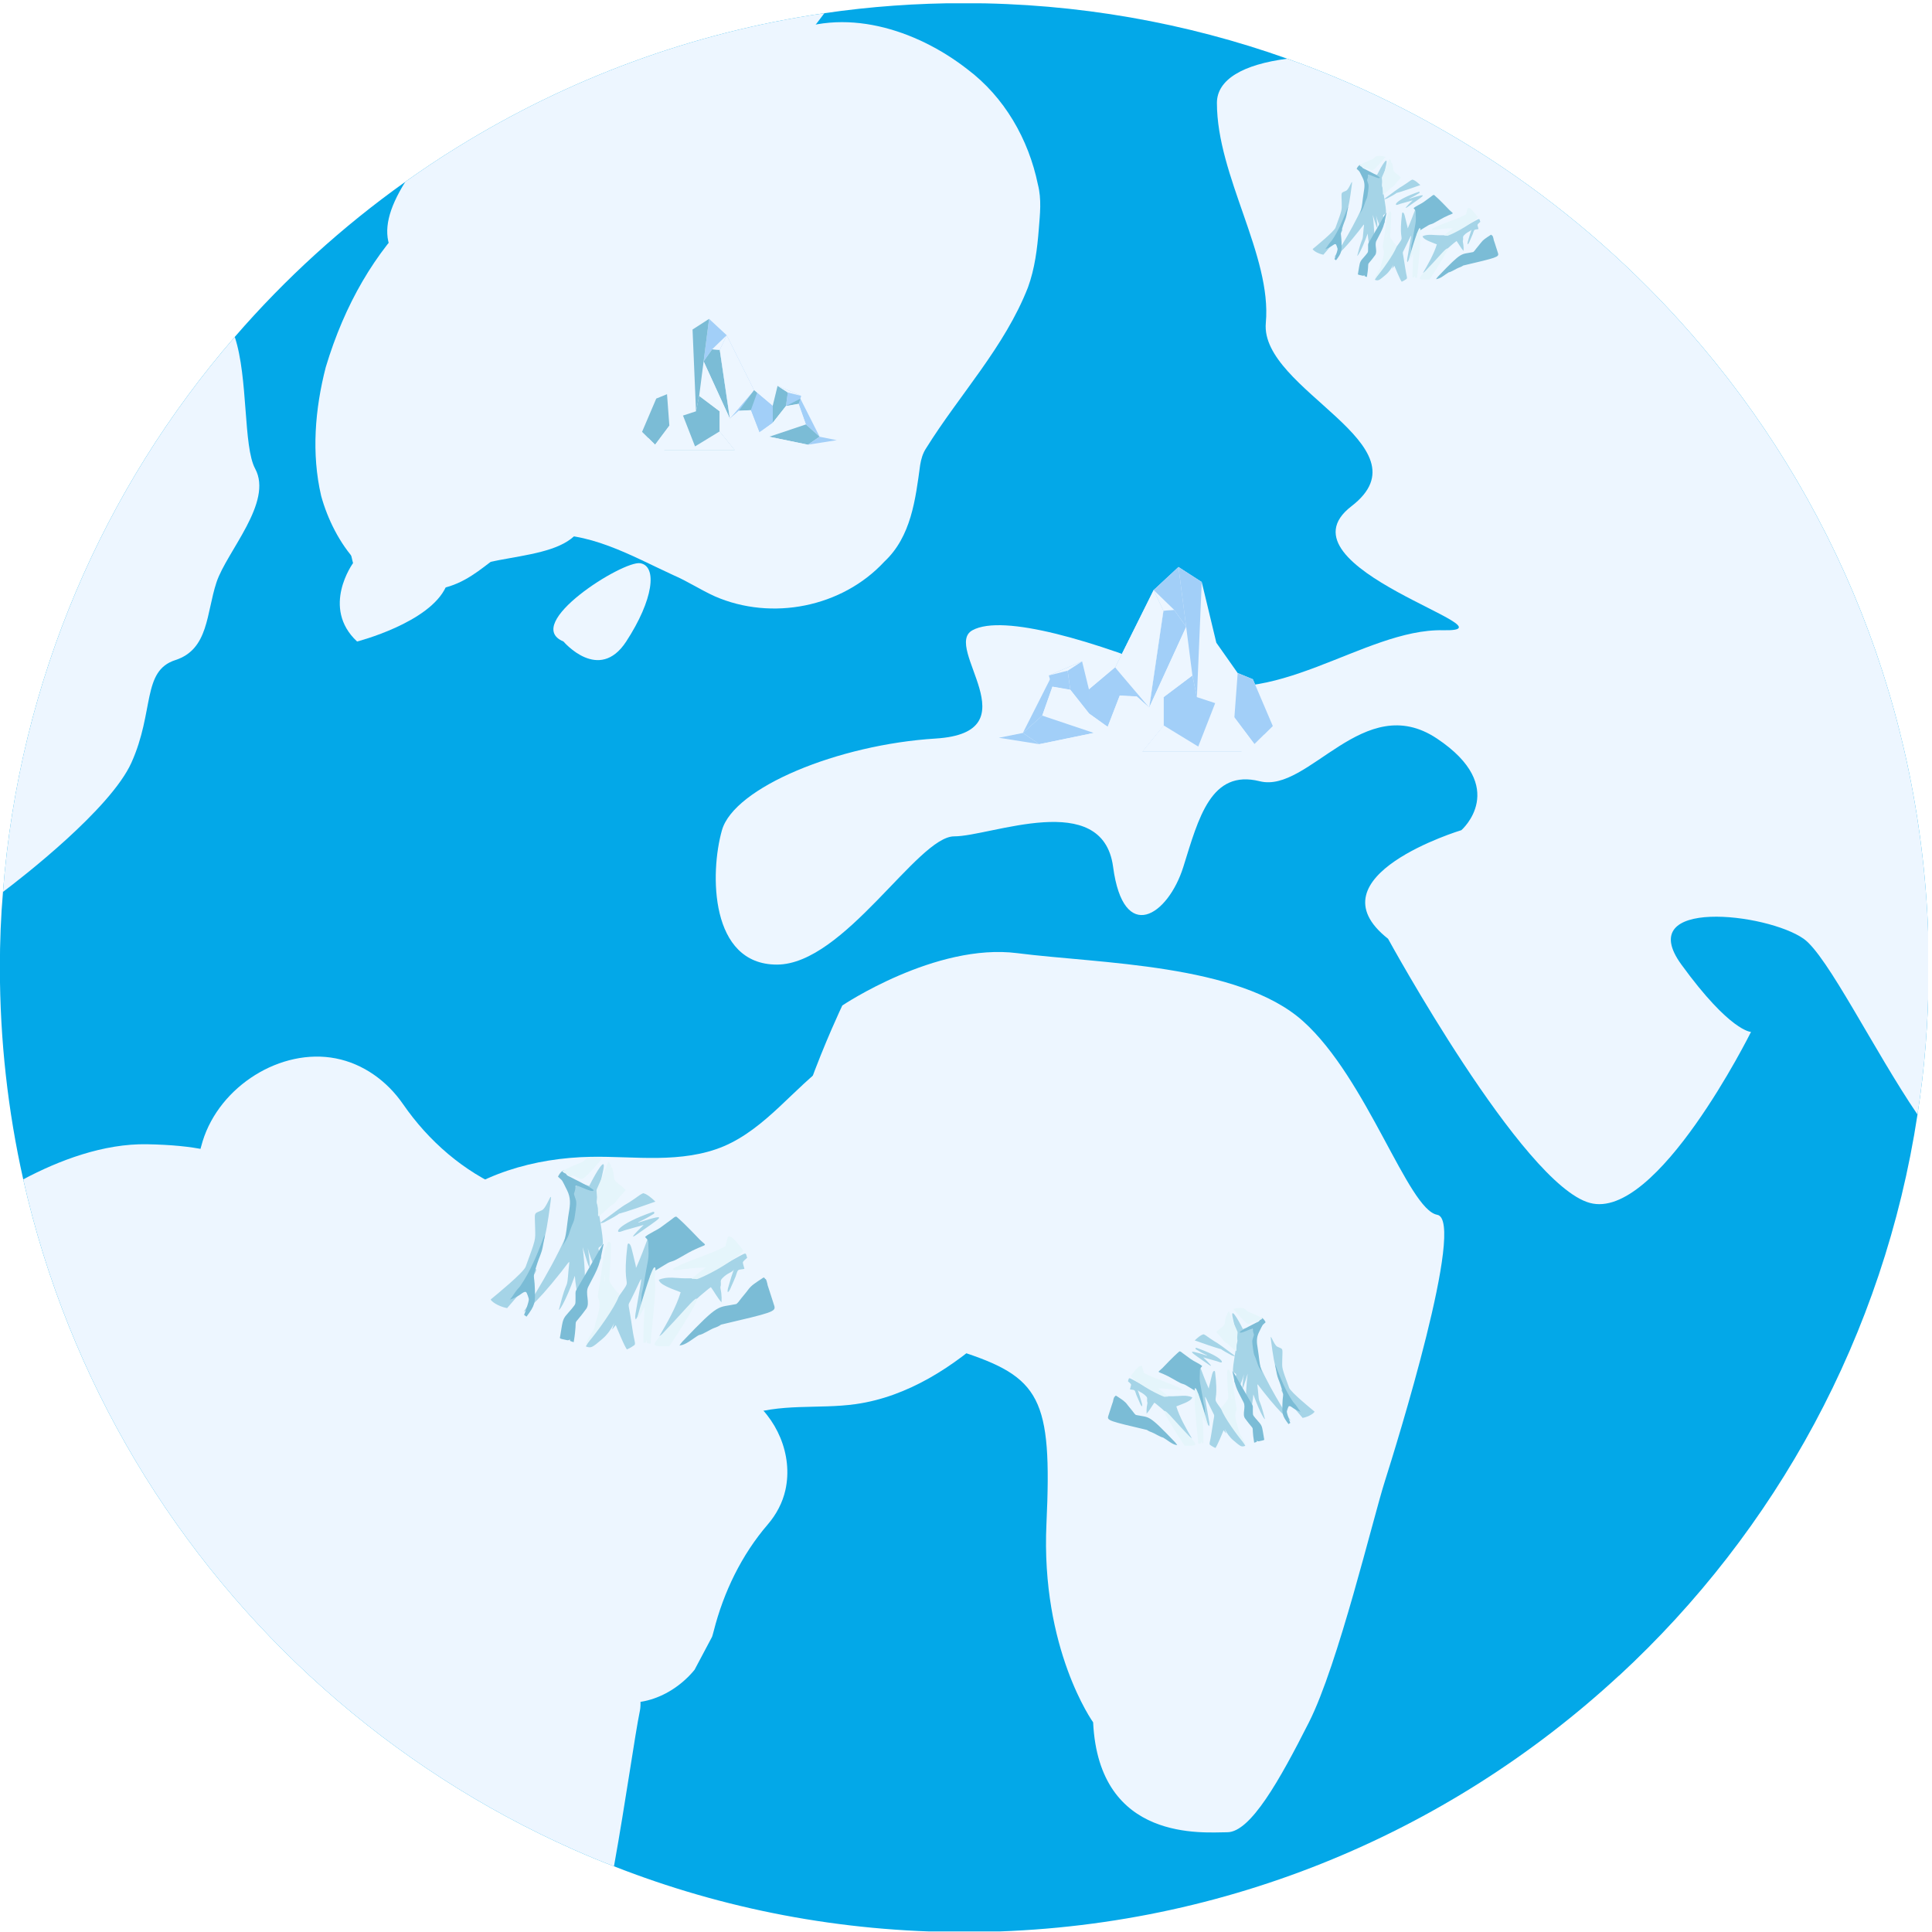 <svg xmlns="http://www.w3.org/2000/svg" xmlns:xlink="http://www.w3.org/1999/xlink" width="500" zoomAndPan="magnify" viewBox="0 0 375 375" height="500" preserveAspectRatio="xMidYMid meet" version="1.0"><defs><clipPath id="30e2c61c0d"><path d="M 0 0.637 L 374.25 0.637 L 374.25 374.887 L 0 374.887 Z M 0 0.637 " clip-rule="nonzero"/></clipPath><clipPath id="d7f50705cb"><path d="M 138 11 L 374.25 11 L 374.25 234 L 138 234 Z M 138 11 " clip-rule="nonzero"/></clipPath><clipPath id="7f9777c80b"><path d="M 14 205 L 110 205 L 110 293 L 14 293 Z M 14 205 " clip-rule="nonzero"/></clipPath><clipPath id="d2154634bf"><path d="M 35.422 187.816 L 119.547 232.488 L 84.023 299.391 L -0.102 254.723 Z M 35.422 187.816 " clip-rule="nonzero"/></clipPath><clipPath id="fc2a28f1dc"><path d="M 35.422 187.816 L 119.547 232.488 L 84.023 299.391 L -0.102 254.723 Z M 35.422 187.816 " clip-rule="nonzero"/></clipPath><clipPath id="6efbfa16cf"><path d="M 57 243 L 153 243 L 153 331 L 57 331 Z M 57 243 " clip-rule="nonzero"/></clipPath><clipPath id="ff267df1fa"><path d="M 79.008 226.098 L 163.133 270.77 L 127.609 337.672 L 43.484 293 Z M 79.008 226.098 " clip-rule="nonzero"/></clipPath><clipPath id="5aa746cf18"><path d="M 79.008 226.098 L 163.133 270.77 L 127.609 337.672 L 43.484 293 Z M 79.008 226.098 " clip-rule="nonzero"/></clipPath><clipPath id="150479040f"><path d="M 76 200 L 226 200 L 226 300 L 76 300 Z M 76 200 " clip-rule="nonzero"/></clipPath><clipPath id="5924967014"><path d="M 68.832 236.934 L 208.902 183.27 L 235.199 251.902 L 95.125 305.566 Z M 68.832 236.934 " clip-rule="nonzero"/></clipPath><clipPath id="99da508142"><path d="M 68.832 236.934 L 208.902 183.27 L 235.199 251.902 L 95.125 305.566 Z M 68.832 236.934 " clip-rule="nonzero"/></clipPath><clipPath id="d77c103876"><path d="M 61 4 L 202 4 L 202 119 L 61 119 Z M 61 4 " clip-rule="nonzero"/></clipPath><clipPath id="02be0300fa"><path d="M 223.051 98.312 L 78.391 145.789 L 43.781 40.324 L 188.438 -7.152 Z M 223.051 98.312 " clip-rule="nonzero"/></clipPath><clipPath id="8225008e05"><path d="M 223.051 98.312 L 78.391 145.789 L 43.781 40.324 L 188.438 -7.152 Z M 223.051 98.312 " clip-rule="nonzero"/></clipPath><clipPath id="bc2442443e"><path d="M 94 224.141 L 150 224.141 L 150 263 L 94 263 Z M 94 224.141 " clip-rule="nonzero"/></clipPath><clipPath id="9c81075f6d"><path d="M 109 224.141 L 145 224.141 L 145 262 L 109 262 Z M 109 224.141 " clip-rule="nonzero"/></clipPath><clipPath id="52e7d4269d"><path d="M 215 253.559 L 256 253.559 L 256 282 L 215 282 Z M 215 253.559 " clip-rule="nonzero"/></clipPath><clipPath id="4575865828"><path d="M 219 253.559 L 246 253.559 L 246 281 L 219 281 Z M 219 253.559 " clip-rule="nonzero"/></clipPath><clipPath id="e3f37a305f"><path d="M 192.383 110.055 L 253.883 110.055 L 253.883 146 L 192.383 146 Z M 192.383 110.055 " clip-rule="nonzero"/></clipPath><clipPath id="918b177db8"><path d="M 211 110.055 L 231 110.055 L 231 142 L 211 142 Z M 211 110.055 " clip-rule="nonzero"/></clipPath><clipPath id="16c99a2e85"><path d="M 228 110.055 L 234 110.055 L 234 136 L 228 136 Z M 228 110.055 " clip-rule="nonzero"/></clipPath><clipPath id="3eb60c264d"><path d="M 119.961 61.891 L 163.379 61.891 L 163.379 87.391 L 119.961 87.391 Z M 119.961 61.891 " clip-rule="nonzero"/></clipPath><clipPath id="c1b1c97047"><path d="M 136 61.891 L 150 61.891 L 150 84 L 136 84 Z M 136 61.891 " clip-rule="nonzero"/></clipPath><clipPath id="b966a9c8af"><path d="M 128 76 L 143 76 L 143 87.391 L 128 87.391 Z M 128 76 " clip-rule="nonzero"/></clipPath><clipPath id="e2bba76f37"><path d="M 134 61.891 L 138 61.891 L 138 80 L 134 80 Z M 134 61.891 " clip-rule="nonzero"/></clipPath><clipPath id="bb9855ab08"><path d="M 121 80 L 143 80 L 143 87.391 L 121 87.391 Z M 121 80 " clip-rule="nonzero"/></clipPath><clipPath id="58477a0949"><path d="M 141 79 L 148 79 L 148 87.391 L 141 87.391 Z M 141 79 " clip-rule="nonzero"/></clipPath><clipPath id="e51f050699"><path d="M 139 79 L 143 79 L 143 87.391 L 139 87.391 Z M 139 79 " clip-rule="nonzero"/></clipPath><clipPath id="a0868bc759"><path d="M 142 83 L 158 83 L 158 87.391 L 142 87.391 Z M 142 83 " clip-rule="nonzero"/></clipPath></defs><rect x="-37.5" width="450" fill="#ffffff" y="-37.5" height="450" fill-opacity="1"/><rect x="-37.5" width="450" fill="#ffffff" y="-37.5" height="450" fill-opacity="1"/><g clip-path="url(#30e2c61c0d)"><path fill="#03a8e8" d="M 374.379 187.801 C 374.379 188.242 374.379 188.73 374.348 189.18 C 374.289 198.398 373.566 207.465 372.184 216.332 C 365.668 259.156 344.645 297.172 314.285 325.227 L 314.258 325.227 C 280.859 356.121 236.203 375.016 187.164 375.016 C 163.168 375.016 140.223 370.512 119.172 362.246 C 116.562 361.262 113.977 360.176 111.418 359.043 C 75.805 343.27 46.07 316.727 26.281 283.508 C 16.344 266.812 8.895 248.43 4.508 228.914 C 1.539 215.668 -0.023 201.906 -0.023 187.801 C -0.023 182.848 0.16 177.945 0.578 173.117 C 3.734 132.059 20.164 94.727 45.57 65.391 C 55.352 54.09 66.465 43.973 78.664 35.297 L 78.691 35.266 C 81.996 32.93 85.387 30.645 88.871 28.516 C 110.137 15.359 134.215 6.316 160.012 2.562 C 168.871 1.266 177.945 0.609 187.164 0.609 C 209.145 0.609 230.285 4.422 249.867 11.395 C 281.523 22.625 309.207 42.145 330.414 67.305 C 357.867 99.871 374.379 141.91 374.379 187.801 " fill-opacity="1" fill-rule="nonzero"/></g><path fill="#edf6ff" d="M 212.176 334.305 C 212.176 334.305 201.98 320.09 203.117 295.715 C 204.242 271.34 201.98 267.277 186.133 262.199 C 170.289 257.121 154.434 247.973 152.172 235.789 C 149.906 223.602 163.492 195.164 163.492 195.164 C 163.492 195.164 181.609 182.98 197.457 185.008 C 213.301 187.043 240.477 187.043 252.926 198.215 C 265.383 209.383 273.297 234.773 278.961 235.789 C 284.621 236.809 271.035 280.48 268.773 287.59 C 266.512 294.695 259.723 323.141 254.062 334.305 C 248.402 345.48 242.738 355.637 238.207 355.637 C 233.684 355.637 213.301 357.672 212.176 334.305 " fill-opacity="1" fill-rule="nonzero"/><path fill="#edf6ff" d="M 124.215 331.984 C 123.227 336.781 121.457 349.547 119.172 362.246 C 116.562 361.262 113.977 360.176 111.418 359.043 C 75.805 343.27 46.07 316.727 26.281 283.508 C 16.344 266.812 8.895 248.43 4.508 228.914 C 11.414 225.242 20.066 221.941 28.566 222.098 C 47.184 222.457 49.527 227.035 65.383 238.406 C 81.207 249.793 93.609 278.199 100.312 278.688 C 107.004 279.137 125.93 323.449 124.215 331.984 " fill-opacity="1" fill-rule="nonzero"/><g clip-path="url(#d7f50705cb)"><path fill="#edf6ff" d="M 374.379 187.801 C 374.379 188.242 374.379 188.73 374.348 189.18 C 374.289 198.398 373.566 207.465 372.184 216.332 C 363.781 203.988 354.707 185.457 350.086 182.215 C 342.965 177.195 316.875 174.195 326.359 187.227 C 335.852 200.293 339.871 200.293 339.871 200.293 C 339.871 200.293 321.613 237.051 308.582 233.484 C 295.52 229.938 269.422 182.215 269.422 182.215 C 254.012 170.082 283.656 161.133 283.656 161.133 C 283.656 161.133 293.148 152.844 278.906 143.348 C 264.676 133.863 254.012 154.016 244.523 151.641 C 235.039 149.266 232.656 158.754 229.688 168.246 C 226.715 177.734 218.062 183.414 216.051 168.246 C 214.008 153.078 192.324 162.336 185.211 162.336 C 178.094 162.336 163.859 187.227 150.793 187.227 C 137.762 187.227 137.762 169.449 140.133 161.133 C 142.508 152.844 162.66 144.52 181.637 143.348 C 200.617 142.156 182.84 125.543 188.758 122.328 C 194.699 119.086 212.484 124.371 229.688 131.488 C 246.867 138.609 264.676 121.996 280.109 122.328 C 295.52 122.66 246.898 110.137 262.301 98.27 C 277.742 86.41 244.523 75.723 245.695 62.684 C 246.898 49.625 236.203 34.211 236.203 19.98 C 236.203 15.445 241.25 12.5 249.867 11.395 C 281.523 22.625 309.207 42.145 330.414 67.305 C 357.867 99.871 374.379 141.91 374.379 187.801 " fill-opacity="1" fill-rule="nonzero"/></g><path fill="#edf6ff" d="M 109.371 124.516 C 109.371 124.516 116.246 132.641 121.547 124.516 C 126.852 116.387 127.605 109.91 124.289 109.324 C 120.957 108.73 101.219 121.133 109.371 124.516 " fill-opacity="1" fill-rule="nonzero"/><path fill="#edf6ff" d="M 69.309 124.516 C 69.309 124.516 83.445 120.906 86.586 113.836 C 89.734 106.762 107.801 109.91 112.508 102.832 C 117.227 95.766 129.426 93.242 132.367 86.648 C 135.293 80.059 138.484 69.848 126.285 69.055 C 114.086 68.273 102.059 62.781 102.184 69.055 C 102.301 75.348 99.16 73.77 88.164 77.699 C 77.168 81.629 65.383 75.961 65.383 86.648 C 65.383 97.34 68.527 109.297 68.527 109.297 C 68.527 109.297 62.242 117.922 69.309 124.516 " fill-opacity="1" fill-rule="nonzero"/><path fill="#edf6ff" d="M 160.012 2.562 C 160.012 2.562 138.961 30.676 135.055 31.426 C 131.129 32.172 119.082 40.426 116.859 48.695 C 114.609 56.957 98.836 62.207 86.828 56.957 C 74.816 51.695 72.051 45.902 78.664 35.297 L 78.691 35.266 C 81.996 32.93 85.387 30.645 88.871 28.516 C 110.137 15.359 134.215 6.316 160.012 2.562 " fill-opacity="1" fill-rule="nonzero"/><path fill="#edf6ff" d="M 42.023 113.02 C 40.035 119.027 40.52 126.027 34.035 128.121 C 27.512 130.23 30.012 138.035 25.508 148.035 C 21.453 157.051 4.066 170.5 0.578 173.117 C 3.734 132.059 20.164 94.727 45.57 65.391 C 48.207 73.41 47.184 86.648 49.527 90.973 C 53.043 97.488 44.027 107.012 42.023 113.02 " fill-opacity="1" fill-rule="nonzero"/><g clip-path="url(#7f9777c80b)"><g clip-path="url(#d2154634bf)"><g clip-path="url(#fc2a28f1dc)"><path fill="#edf6ff" d="M 94.074 280.988 C 94.422 280.117 94.711 279.227 94.941 278.32 C 96.875 270.715 100.348 263.527 105.465 257.578 C 107.105 255.672 108.312 253.387 108.859 250.941 C 110.391 244.086 107.137 236.789 101.641 232.863 C 100.496 232.047 99.27 231.363 97.988 230.816 C 89.965 227.371 83.227 221.539 78.219 214.297 C 75.125 209.816 70.504 206.473 65.176 205.434 C 54.555 203.359 42.656 210.762 39.332 221.512 C 38.258 225 37.926 228.863 35.707 231.773 C 29.727 239.621 3.441 248.051 19.348 262.969 C 23.773 267.121 30.234 268.055 36.309 268.492 C 42.391 268.93 48.773 269.137 53.949 272.277 C 62.422 277.422 66.172 289.57 75.836 291.875 C 82.434 293.449 89.75 289.25 93.109 283.035 C 93.473 282.371 93.793 281.684 94.074 280.988 Z M 94.074 280.988 " fill-opacity="1" fill-rule="nonzero"/></g></g></g><g clip-path="url(#6efbfa16cf)"><g clip-path="url(#ff267df1fa)"><g clip-path="url(#5aa746cf18)"><path fill="#edf6ff" d="M 137.66 319.27 C 138.008 318.398 138.297 317.508 138.527 316.602 C 140.461 308.996 143.934 301.809 149.051 295.859 C 150.688 293.953 151.898 291.668 152.445 289.223 C 153.977 282.363 150.723 275.07 145.227 271.145 C 144.082 270.328 142.855 269.645 141.574 269.098 C 133.551 265.652 126.812 259.82 121.805 252.578 C 118.711 248.098 114.09 244.754 108.762 243.715 C 98.141 241.641 86.242 249.043 82.918 259.793 C 81.84 263.281 81.508 267.145 79.293 270.055 C 73.312 277.902 47.023 286.332 62.93 301.25 C 67.359 305.402 73.816 306.336 79.895 306.773 C 85.973 307.211 92.359 307.418 97.535 310.559 C 106.008 315.703 109.758 327.852 119.422 330.156 C 126.02 331.73 133.336 327.531 136.695 321.316 C 137.059 320.652 137.379 319.965 137.66 319.27 Z M 137.66 319.27 " fill-opacity="1" fill-rule="nonzero"/></g></g></g><g clip-path="url(#150479040f)"><g clip-path="url(#5924967014)"><g clip-path="url(#99da508142)"><path fill="#edf6ff" d="M 84.5 235.266 C 92.562 227.91 103.766 224.738 114.672 224.539 C 119.02 224.461 123.367 224.812 127.711 224.75 C 132.059 224.684 136.469 224.188 140.473 222.492 C 144.539 220.77 148.004 217.895 151.234 214.883 C 154.465 211.875 157.547 208.672 161.145 206.113 C 165.379 203.094 170.344 201.008 175.523 200.535 C 180.707 200.059 186.098 201.27 190.344 204.273 C 194.344 207.105 197.203 211.371 201.352 213.98 C 205.891 216.832 211.473 217.395 216.426 219.445 C 218.902 220.469 221.27 221.906 222.965 223.98 C 223.812 225.02 224.48 226.211 224.867 227.492 C 225.254 228.777 225.355 230.152 225.094 231.469 C 224.809 232.906 224.102 234.238 223.164 235.367 C 222.23 236.496 221.074 237.426 219.836 238.211 C 217.355 239.777 214.566 240.77 211.961 242.117 C 204.48 245.996 198.887 252.629 192.688 258.34 C 185.18 265.258 176.195 271.113 166.086 272.539 C 162.457 273.051 158.777 272.98 155.113 273.117 C 151.453 273.254 147.746 273.609 144.324 274.926 C 138.711 277.086 134.391 281.605 130.32 286.035 C 128.078 288.473 125.844 290.934 123.332 293.094 C 120.816 295.25 117.996 297.109 114.863 298.18 C 111.727 299.254 108.25 299.496 105.098 298.477 C 103.52 297.969 102.039 297.145 100.805 296.039 C 99.574 294.934 98.594 293.539 98.02 291.984 C 97.453 290.453 97.281 288.801 97.309 287.172 C 97.336 285.539 97.551 283.918 97.73 282.297 C 97.914 280.676 98.059 279.043 97.941 277.418 C 97.828 275.789 97.441 274.16 96.617 272.75 C 95.867 271.469 94.777 270.406 93.559 269.555 C 92.34 268.703 90.992 268.051 89.625 267.469 C 86.891 266.305 83.992 265.379 81.641 263.562 C 79.496 261.91 77.914 259.578 77.047 257.016 C 76.18 254.453 76.02 251.672 76.453 249.004 C 77.32 243.664 80.504 238.91 84.5 235.266 Z M 84.5 235.266 " fill-opacity="1" fill-rule="nonzero"/></g></g></g><g clip-path="url(#d77c103876)"><g clip-path="url(#02be0300fa)"><g clip-path="url(#8225008e05)"><path fill="#edf6ff" d="M 110.902 24.035 C 117.559 21.91 125.082 20.191 131.793 17.711 C 138.918 15.062 145.027 10.395 151.742 6.938 C 163.664 1.105 177.812 5.691 187.73 13.414 C 194.941 18.824 199.641 26.992 201.453 35.797 C 202.203 38.695 201.855 41.57 201.633 44.445 C 201.332 48.289 200.859 52.125 199.527 55.781 C 195 67.359 186.258 76.566 179.754 87.012 C 179.102 87.996 178.793 89.098 178.602 90.254 C 177.695 96.934 176.855 104.164 171.645 109.02 C 163.461 117.863 149.816 120.566 138.766 115.754 C 135.996 114.508 133.469 112.82 130.684 111.629 C 122.559 107.898 114.094 102.883 104.82 103.891 C 95.391 106.109 92.855 114.492 82.008 114.621 C 71.668 115.238 64.816 105.23 62.34 96.27 C 60.422 88.051 61.137 79.391 63.227 71.277 C 70.602 46.742 86.539 31.543 110.902 24.035 Z M 110.902 24.035 " fill-opacity="1" fill-rule="nonzero"/></g></g></g><g clip-path="url(#bc2442443e)"><path fill="#edf6ff" d="M 149.023 253.297 C 149.008 253.336 148.992 253.371 148.973 253.406 C 148.785 253.746 148.496 254.023 148.094 254.324 C 148 254.398 147.914 254.461 147.84 254.516 C 147.414 254.828 147.25 254.898 146.445 255.066 C 146.004 255.16 145.367 255.281 144.387 255.492 C 143.613 255.656 143.004 255.82 142.508 255.977 C 142.504 255.977 142.504 255.98 142.5 255.98 C 141.953 256.148 141.422 256.367 140.914 256.633 C 140.891 256.645 140.867 256.66 140.844 256.672 C 140.59 256.801 140.359 256.938 140.117 257.07 C 139.934 257.172 139.746 257.273 139.539 257.375 C 139.402 257.441 139.258 257.512 139.102 257.578 C 139.07 257.594 139.043 257.609 139.012 257.621 C 138.609 257.793 138.23 257.957 137.867 258.117 C 137.16 258.434 136.512 258.738 135.867 259.09 C 135.348 259.367 134.832 259.676 134.281 260.039 C 134.277 260.047 134.27 260.051 134.262 260.055 C 134.094 260.164 133.922 260.281 133.75 260.406 L 133.688 260.445 C 133.5 260.57 133.301 260.684 133.094 260.781 C 133.012 260.824 132.934 260.859 132.863 260.891 C 132.859 260.895 132.859 260.895 132.855 260.895 C 132.691 260.961 132.527 261.02 132.355 261.07 C 132.352 261.07 132.348 261.074 132.348 261.074 C 132.211 261.113 132.078 261.145 131.941 261.176 C 131.93 261.18 131.922 261.18 131.906 261.184 C 131.234 261.312 130.547 261.355 129.863 261.316 C 128.922 261.258 127.988 261.148 127.062 260.98 C 126.352 260.867 125.656 260.746 124.996 260.668 C 124.703 260.633 124.418 260.609 124.141 260.594 C 123.816 260.574 123.535 260.77 123.191 261.02 C 123.191 261.02 123.188 261.023 123.188 261.023 C 122.875 261.27 122.543 261.488 122.191 261.676 C 122.023 261.762 121.855 261.836 121.684 261.906 C 118.809 263.035 115.871 261.695 115.844 261.688 C 115.449 261.609 114.973 261.59 114.422 261.508 C 114.289 261.492 114.156 261.469 114.016 261.441 C 114.008 261.441 114.004 261.441 114 261.438 C 113.645 261.371 113.297 261.273 112.957 261.148 C 110.262 260.168 113.055 261.023 109.32 259.965 L 109.289 259.957 C 109.137 259.914 108.973 259.867 108.793 259.816 C 108.766 259.809 108.742 259.805 108.719 259.797 C 105.973 259.02 103.781 256.797 102.09 255.48 C 102.055 255.453 102.023 255.434 102 255.414 C 101.91 255.344 101.816 255.273 101.73 255.211 C 101.398 254.957 101.035 254.75 100.652 254.59 C 99.633 254.199 98.734 254.016 97.93 253.789 L 97.77 253.746 C 97.109 253.559 96.512 253.328 95.957 252.914 C 95.934 252.902 95.918 252.891 95.898 252.875 C 95.859 252.844 95.816 252.812 95.777 252.777 C 95.582 252.621 95.41 252.438 95.258 252.238 C 95.078 251.992 94.984 251.793 94.742 251.578 C 93.652 250.594 94.773 249.414 96.055 248.707 C 97.496 247.906 96.727 246.676 99.324 246.148 C 99.957 246.02 99.242 243.27 100.461 242.191 C 101.754 241.035 102.133 240.949 102.113 240.582 C 102.023 238.793 101.91 238.715 102.109 237.895 C 102.449 236.504 103.301 235.832 104.059 235.438 C 104.676 235.113 105.223 234.969 105.387 234.766 L 105.395 234.758 C 107.355 232.371 107.66 228.199 109.055 227.367 C 109.066 227.359 109.078 227.352 109.09 227.348 C 109.117 227.332 109.148 227.316 109.176 227.301 C 109.273 227.246 109.371 227.191 109.461 227.145 C 109.605 227.066 109.746 226.992 109.875 226.926 C 109.883 226.926 109.887 226.922 109.891 226.918 C 110.629 226.523 111.395 226.184 112.18 225.891 C 112.203 225.879 112.227 225.871 112.25 225.859 C 112.473 225.777 112.656 225.711 112.816 225.637 C 112.891 225.605 112.957 225.574 113.02 225.543 C 113.117 225.488 113.211 225.426 113.297 225.355 C 113.324 225.336 113.348 225.312 113.375 225.293 C 113.441 225.23 113.508 225.16 113.582 225.082 C 113.582 225.082 113.586 225.074 113.59 225.07 C 113.617 225.043 113.641 225.012 113.668 224.98 C 113.723 224.914 113.793 224.855 113.871 224.812 C 113.906 224.789 113.945 224.77 113.984 224.75 C 114.438 224.543 115.152 224.547 115.812 224.621 C 115.82 224.621 115.824 224.621 115.828 224.621 C 116.348 224.684 116.859 224.777 117.363 224.91 C 117.926 225.07 118.301 225.566 118.562 226.164 C 118.621 226.289 118.672 226.422 118.715 226.555 C 118.988 227.34 119.098 228.199 119.176 228.648 C 119.266 229.152 119.371 229.234 119.91 229.664 C 119.945 229.691 119.977 229.715 120.008 229.742 C 120.141 229.848 120.301 229.98 120.488 230.137 C 120.844 230.438 121.109 230.664 121.309 230.832 C 121.965 231.387 121.898 231.34 121.969 231.359 C 123.512 231.766 124.074 231.406 124.863 231.598 C 125.301 231.707 125.809 231.988 126.594 232.664 C 126.809 232.852 127.012 233.039 127.211 233.234 C 128.047 234.047 128.805 234.891 129.918 235.41 C 130.406 235.617 130.867 235.871 131.301 236.172 C 131.332 236.191 131.359 236.211 131.387 236.234 C 131.391 236.234 131.395 236.234 131.395 236.238 C 131.852 236.578 132.309 237.02 133.043 237.762 L 133.191 237.91 C 133.57 238.293 134.02 238.75 134.57 239.309 C 134.598 239.332 134.621 239.359 134.645 239.383 C 135.145 239.883 135.723 240.461 136.414 241.141 C 136.453 241.18 136.492 241.219 136.531 241.254 C 136.59 241.312 136.652 241.363 136.719 241.41 C 136.723 241.41 136.723 241.41 136.723 241.414 C 138.027 242.262 140.16 239.863 141.246 239.988 C 141.324 240 141.402 240.008 141.473 240.023 L 141.477 240.023 C 141.723 240.062 141.961 240.148 142.176 240.281 C 142.18 240.281 142.184 240.281 142.184 240.285 C 142.75 240.641 143.16 241.332 144.227 242.637 C 144.23 242.641 144.234 242.648 144.238 242.652 C 144.426 242.867 144.59 243.102 144.723 243.352 C 144.785 243.465 144.84 243.582 144.895 243.711 C 144.895 243.715 144.895 243.719 144.895 243.719 C 145.02 244.023 145.152 244.406 145.402 245.027 C 145.711 245.82 147.805 246.906 148.594 248.238 C 148.734 248.461 148.828 248.711 148.879 248.969 C 148.891 249.059 148.906 249.145 148.922 249.227 C 148.918 249.23 148.922 249.234 148.922 249.238 C 149.031 249.895 149.113 250.449 149.168 250.926 C 149.305 252.07 149.277 252.762 149.023 253.297 Z M 149.023 253.297 " fill-opacity="1" fill-rule="nonzero"/></g><path fill="#a5d4e7" d="M 126.711 243.285 C 126.805 244.176 126.48 245.254 126.328 246.129 C 125.988 248.141 125.539 250.129 124.984 252.094 C 124.602 253.434 124.211 254.941 123.414 256.109 C 123.121 255.688 123.352 255.121 124.09 250.727 C 124.762 246.73 124.699 247.863 122.32 252.555 C 121.793 253.594 121.98 252.609 122.746 257.922 C 123.098 260.379 123.477 260.848 123.086 261.121 C 122.02 261.875 121.863 261.781 121.723 261.922 C 121.438 261.922 119.527 257.234 119.52 257.207 C 118.965 257.934 118.828 258.035 118.809 258.043 L 118.801 258.051 C 118.801 258.039 118.801 258.035 118.809 258.039 C 119.719 255.152 119.129 258.016 116.906 259.895 C 115.004 261.508 114.789 261.676 113.906 261.414 C 113.625 261.332 113.598 261.496 114.59 259.926 C 125.246 243.055 120.227 254.668 121.785 241.688 C 121.82 241.402 121.984 241.23 122.207 241.477 C 122.496 241.801 122.512 241.945 123.41 245.715 C 123.461 245.926 123.363 246.328 123.598 245.793 C 124.41 243.945 125.113 242.059 125.82 240.168 C 125.699 240.5 126.266 241.477 126.379 241.809 C 126.543 242.289 126.652 242.785 126.711 243.285 Z M 103.465 246.117 C 105.355 241.012 105.711 242.215 106.895 233.062 C 107.191 230.754 106.164 234.453 105.176 234.91 C 103.508 235.68 103.809 235.07 103.871 238.453 C 103.914 240.727 104.062 240.336 102.035 245.863 C 101.613 247.012 96.199 251.445 95.254 252.215 C 95.254 252.516 96.602 253.559 98.43 253.906 C 107.012 244.066 103.188 246.875 103.465 246.117 Z M 114.434 244.879 C 114.301 243.402 114.141 242.535 114.078 242.23 C 114.168 242.586 114.469 243.676 115.176 245.434 C 115.387 245.957 116.125 245.68 116.031 245.145 C 115.867 244.16 115.871 244.703 116.32 244.586 C 116.988 244.406 116.613 243.73 116.195 242.562 C 115.961 241.91 116.816 242.09 116.992 241.387 C 117.109 240.91 116.797 238.855 116.555 237.375 C 116.629 237.445 117.027 237.379 117.348 237.207 C 123.691 233.867 115.316 237.469 127.211 233.234 C 127.012 233.039 126.809 232.852 126.594 232.664 C 125.809 231.988 125.301 231.707 124.863 231.598 C 124.441 231.727 123.98 232.109 123.172 232.672 C 120.422 234.574 122.922 232.527 116.625 237.258 C 116.578 237.293 116.555 237.32 116.551 237.344 C 116.418 236.543 116.305 235.918 116.297 235.812 C 115.918 231.797 115.152 235.941 117.066 227.227 C 117.73 224.203 115.883 227.18 114.367 230.195 C 113.082 229.789 112.695 229.574 112.348 229.938 C 112.195 230.098 111.945 229.875 111.762 230.309 C 110.273 230.445 110.301 230.406 111.434 232.887 C 110.836 233.305 111.273 233.598 111.113 233.84 C 110.832 234.258 111.047 234.676 111.371 235.586 C 111.488 235.906 111.152 235.824 111.105 236.125 C 110.473 240.246 104.18 250.934 101.633 254.637 C 101.711 254.574 103.508 253.754 108.957 246.84 C 110.898 244.375 110.52 244.469 110.367 246.355 C 109.98 251.148 110.211 247.336 108.496 254.168 C 108.379 254.633 109.617 253.125 111.578 247.633 C 111.703 249.223 111.957 250.797 112.336 252.344 C 112.445 251.793 112.387 251.734 112.668 252.555 C 112.797 252.543 112.711 252.918 113.199 249.203 C 113.918 250.699 113.305 243.41 113.094 242.074 C 113.918 244.738 114.672 247.484 114.434 244.879 Z M 143.309 246.535 C 143.559 246.359 144.18 246.383 144.488 246.281 C 144.523 246.27 144.148 245.184 144.188 245.031 C 144.262 244.719 144.816 244.363 145.027 244.133 C 144.516 242.832 145.59 242.844 139.23 246.137 C 137.938 246.805 136.562 247.789 135.098 248.035 C 134.426 248.148 133.73 248.121 133.051 248.125 C 131.301 248.129 129.57 247.68 127.879 248.406 C 127.977 249.094 129.254 249.652 129.812 249.91 C 130.566 250.262 131.359 250.5 132.117 250.832 C 131.215 253.777 129.52 256.715 127.965 259.371 C 131.281 257.18 133.352 253.543 136.449 251.059 C 136.949 250.656 137.465 250.176 137.984 249.832 C 138.691 250.816 139.23 251.867 140.047 252.785 C 140.086 252.176 140.07 251.566 139.996 250.965 C 139.961 250.66 139.891 250.363 139.844 250.066 C 139.797 249.746 139.879 249.707 139.91 249.457 C 139.977 248.906 139.734 248.641 140.137 248.18 C 140.461 247.832 140.828 247.523 141.23 247.273 C 141.578 247.051 142.305 246.789 142.449 246.375 C 142.102 247.355 141.777 248.344 141.508 249.348 C 141.398 249.754 141.129 250.395 141.266 250.812 C 141.625 250.625 141.832 249.938 141.992 249.59 C 142.277 248.977 142.539 248.352 142.797 247.727 C 142.914 247.441 143.062 246.711 143.309 246.535 Z M 123.906 237.305 C 123.844 237.129 124.496 237.098 126.844 235.637 C 127.113 235.469 127.051 235.113 126.676 235.242 C 119.57 237.73 119.359 239.43 120.457 239.07 C 121.75 238.645 120.133 239.105 124.316 237.934 C 125.191 237.691 125.129 237.516 123.809 238.871 C 122.703 240.008 122.504 240.395 123.652 239.574 C 127.863 236.574 130.586 235.137 123.906 237.305 Z M 136.336 258.281 C 137.523 258.281 138.996 257.113 141.297 256.301 C 141.668 256.168 142.133 256.047 141.984 255.641 C 141.676 254.793 137.785 256.684 136.336 258.281 Z M 143.199 253.059 C 143.391 252.965 144.453 252.066 144.707 251.828 C 151.965 245.008 144.32 250.395 143.199 253.059 Z M 101.625 254.648 L 101.574 254.707 C 101.621 254.73 101.609 254.742 101.625 254.648 Z M 101.625 254.648 L 101.629 254.641 L 101.625 254.641 C 101.625 254.641 101.625 254.645 101.625 254.648 Z M 118.801 258.051 L 118.754 258.105 C 118.812 258.133 118.801 258.078 118.801 258.051 Z M 118.801 258.051 " fill-opacity="1" fill-rule="nonzero"/><path fill="#7bbcd6" d="M 148.609 248.223 C 149.172 249.125 149.215 251.742 149.223 252.258 C 149.266 254.707 146.305 255.117 144.918 255.398 C 140.211 256.352 141.34 256.824 140.25 256.73 C 140.273 256.715 140.211 257.211 138.656 257.746 C 137.918 258 136.477 259 135.637 259.148 C 135.535 259.164 133.91 260.297 133.816 260.359 C 132.402 261.281 132.043 261.043 131.926 261.191 C 131.801 261.191 132.344 260.512 132.43 260.426 C 139.82 252.672 139.172 253.906 142.871 253.121 C 143.223 253.047 145.082 250.516 145.16 250.406 C 145.855 249.449 146.516 249.09 148.094 248.031 C 148.531 247.742 148.652 248.391 150.281 253.438 C 150.652 254.598 149.875 254.777 139.891 257.125 C 139.781 257.148 139.633 257.16 139.582 257.059 C 139.531 256.953 139.781 256.91 139.727 257.012 Z M 148.609 248.223 " fill-opacity="1" fill-rule="nonzero"/><path fill="#7bbcd6" d="M 105.309 242.195 C 105.098 243.258 104.633 244.141 104.309 245.152 C 103.242 248.426 103.719 246.953 103.82 250.199 C 103.895 252.871 103.887 253.309 102.195 255.562 C 101.891 255.324 101.766 255.25 101.723 255.223 C 101.957 254.656 102.695 252.625 102.641 252.133 C 102.633 252.039 102.281 250.871 102.094 250.789 C 101.551 250.539 101.004 251.621 98.965 252.266 C 99.051 252.238 100.02 250.789 100.039 250.766 C 100.488 250.129 100.738 249.98 101.016 249.57 C 104.828 244.066 106.645 235.496 105.309 242.195 Z M 105.309 242.195 " fill-opacity="1" fill-rule="nonzero"/><path fill="#7bbcd6" d="M 125.695 240.656 C 125.562 240.449 125.332 240.285 125.207 240.078 C 126.148 239.297 127.387 238.871 128.375 238.137 C 129.059 237.629 129.738 237.117 130.43 236.621 C 130.613 236.492 131.105 235.996 131.352 236.199 C 133.043 237.629 135.352 240.145 135.812 240.594 C 137.562 242.293 137.344 240.965 132.883 243.574 C 132.277 243.93 131.664 244.277 131.035 244.598 C 130.594 244.828 130.098 244.883 129.668 245.129 C 128.793 245.629 127.949 246.18 127.086 246.695 C 126.402 247.105 126.293 247.355 126.133 248.102 C 125.723 249.996 124.703 251.699 124.367 253.621 C 124.535 252.656 124.402 251.59 124.668 250.66 C 124.887 249.902 124.977 249.098 125.109 248.316 C 125.32 247.102 125.531 245.887 125.766 244.68 C 125.945 243.738 125.887 242.77 125.84 241.812 C 125.824 241.488 125.883 241.039 125.742 240.742 C 125.73 240.711 125.715 240.684 125.695 240.656 Z M 125.695 240.656 " fill-opacity="1" fill-rule="nonzero"/><path fill="#7bbcd6" d="M 117.156 241.469 C 116.324 245.691 116.352 245.645 114.191 249.738 C 113.496 251.047 114.617 252.902 113.785 254.047 C 110.688 258.309 112.32 254.672 111.355 260.512 C 110.785 260.324 110.547 260.355 110.625 259.938 C 110.395 260.234 110.148 260.145 109.922 260.094 C 108.445 259.777 108.645 259.848 108.738 259.312 C 109.195 256.633 109.148 256.133 109.973 255.188 C 111.727 253.18 111.68 253.242 111.703 252.598 C 111.762 250.953 111.59 250.871 111.867 250.395 C 117.359 240.934 116.969 241.406 117.156 241.469 Z M 117.156 241.469 " fill-opacity="1" fill-rule="nonzero"/><path fill="#7bbcd6" d="M 108.309 228.402 C 108.594 227.668 109.52 226.777 109.703 227.293 C 109.828 227.645 109.805 228.047 110.336 228.277 C 110.363 228.289 115.359 230.738 115.219 231.051 C 114.945 231.66 111.742 229.691 111.711 230.234 C 111.633 231.602 111.32 231.48 111.441 231.898 C 111.723 232.867 111.953 232.984 111.828 234.148 C 111.742 234.926 111.633 235.703 111.504 236.48 C 111.406 237.055 111.188 237.441 110.973 237.965 C 110.688 238.672 110.512 239.418 110.199 240.117 C 109.914 240.75 109.426 241.344 109.18 241.977 C 110.008 239.832 110.023 237.586 110.414 235.359 C 110.699 233.715 110.809 232.496 110.039 230.969 C 108.887 228.688 109.34 229.375 108.309 228.402 Z M 108.309 228.402 " fill-opacity="1" fill-rule="nonzero"/><path fill="#7bbcd6" d="M 125.73 240.625 C 125.695 240.668 125.688 240.645 125.734 240.629 Z M 125.73 240.625 " fill-opacity="1" fill-rule="nonzero"/><g clip-path="url(#9c81075f6d)"><path fill="#e5f5fb" d="M 129.922 261.312 C 125.273 261.312 126.219 261.672 133.199 253.887 C 137.824 248.727 133.785 255.488 129.922 261.312 Z M 116.879 224.863 C 116.75 224.793 114.434 224.16 113.695 224.961 C 112.801 225.93 113.293 225.207 109.172 227.273 C 109.172 227.695 110.062 227.789 110.258 228.07 C 110.664 228.664 110.906 228.043 111.445 228.266 C 112.348 228.645 112.711 229.051 113.309 228.664 C 113.945 228.246 116.324 225.621 116.879 224.863 Z M 120.074 251.668 C 119.453 253.641 115.707 258.832 114.258 260.449 C 113.668 261.102 113.457 261.168 113.988 260.191 C 114.973 258.383 115.367 258.105 115.477 257.289 C 115.613 256.227 116.867 253.703 116.168 252.055 C 115.879 251.379 116.141 251.504 116.941 245.316 C 116.996 244.906 117.043 244.551 117.09 244.242 C 117.469 241.711 117.672 242.141 117.785 241.758 C 117.945 241.23 117.922 241.039 118.277 241.047 C 118.543 241.059 118.578 241.629 118.57 241.891 C 118.453 250.309 117.484 247.633 119.828 250.895 C 120.188 250.852 120.238 251.152 120.074 251.668 Z M 117.434 247.605 C 117.414 247.598 117.391 247.594 117.371 247.59 C 117.387 247.992 117.199 248.379 117.262 248.781 C 117.367 248.789 117.328 248.945 117.434 247.605 Z M 119.188 228.66 C 119.109 228.195 119.074 227.172 118.742 226.531 C 118.219 227.059 118.695 226.387 118.562 226.164 C 118.031 225.246 118.105 225.414 117.977 225.738 C 115.758 231.359 115.738 230.648 115.793 231.297 C 116.367 237.941 115.906 234.773 116.117 236.07 C 116.496 236.012 118.184 234.355 118.465 234.098 C 118.637 233.934 119.078 233.852 119.582 233.195 C 120.801 231.605 120.039 232.617 121.469 230.996 C 120.422 229.863 119.336 229.527 119.188 228.66 Z M 127.078 247.82 C 127.109 247.477 127.488 245.641 126.945 246.039 C 126.309 246.504 123.852 255.051 123.668 255.816 C 123.949 255.949 124.887 254.129 125.09 253.641 C 125.18 253.668 124.879 256.676 124.887 260.371 C 124.887 260.695 124.859 260.629 125.297 260.664 C 125.547 260.086 125.508 260.145 125.562 260.16 C 125.562 260.832 125.418 260.68 126.273 260.812 C 126.391 259.012 126.316 260.07 126.523 258.062 C 127.676 246.852 126.949 249.066 127.078 247.82 Z M 144.238 242.652 C 142.848 240.996 142.273 239.906 141.301 240.031 C 141.152 240.406 141.027 241.137 140.781 241.922 C 137.57 243.613 133.984 244.453 130.781 246.16 C 130.547 246.285 130.719 246.602 130.949 246.562 C 131.293 246.5 131.648 246.5 131.996 246.453 C 132.34 246.402 132.684 246.359 133.027 246.316 C 133.719 246.227 134.41 246.152 135.105 246.102 C 135.719 246.059 136.336 246.055 136.953 246.047 C 135.891 246.84 134.746 247.723 134.215 248.234 C 134.371 248.23 134.527 248.227 134.688 248.23 C 134.887 248.238 135.098 248.25 135.305 248.277 C 135.941 248.062 137.016 247.594 138.98 246.523 C 140.469 245.715 144.594 243.074 144.238 242.652 Z M 144.238 242.652 " fill-opacity="1" fill-rule="nonzero"/></g><g clip-path="url(#52e7d4269d)"><path fill="#edf6ff" d="M 216.023 274.773 C 216.035 274.801 216.047 274.828 216.062 274.852 C 216.199 275.102 216.406 275.305 216.699 275.523 C 216.77 275.574 216.832 275.621 216.887 275.664 C 217.195 275.891 217.312 275.938 217.898 276.059 C 218.223 276.129 218.684 276.219 219.398 276.371 C 219.961 276.492 220.402 276.609 220.766 276.723 C 220.766 276.723 220.77 276.727 220.77 276.727 C 221.168 276.852 221.555 277.008 221.926 277.203 C 221.941 277.211 221.961 277.219 221.977 277.23 C 222.16 277.324 222.328 277.422 222.508 277.52 C 222.637 277.594 222.773 277.668 222.926 277.742 C 223.027 277.789 223.133 277.84 223.246 277.891 C 223.266 277.902 223.289 277.91 223.309 277.922 C 223.602 278.047 223.879 278.164 224.141 278.281 C 224.656 278.512 225.129 278.734 225.598 278.988 C 225.977 279.191 226.352 279.418 226.75 279.68 C 226.758 279.684 226.762 279.688 226.766 279.691 C 226.891 279.773 227.012 279.855 227.141 279.945 L 227.184 279.977 C 227.32 280.066 227.465 280.152 227.617 280.223 C 227.676 280.25 227.734 280.277 227.785 280.301 C 227.785 280.301 227.785 280.301 227.789 280.301 C 227.906 280.352 228.031 280.395 228.152 280.434 C 228.156 280.434 228.16 280.434 228.16 280.434 C 228.258 280.461 228.355 280.484 228.457 280.508 C 228.465 280.508 228.469 280.512 228.48 280.512 C 228.969 280.605 229.469 280.637 229.969 280.609 C 230.652 280.57 231.332 280.488 232.004 280.367 C 232.523 280.281 233.031 280.195 233.508 280.141 C 233.723 280.113 233.93 280.094 234.133 280.082 C 234.367 280.07 234.57 280.211 234.824 280.395 C 234.824 280.395 234.824 280.395 234.824 280.398 C 235.051 280.574 235.297 280.734 235.551 280.871 C 235.672 280.934 235.797 280.988 235.918 281.039 C 238.012 281.863 240.148 280.887 240.168 280.883 C 240.457 280.824 240.801 280.809 241.203 280.75 C 241.301 280.738 241.398 280.723 241.5 280.699 C 241.504 280.699 241.508 280.699 241.512 280.699 C 241.77 280.648 242.023 280.578 242.27 280.488 C 244.23 279.773 242.199 280.398 244.918 279.625 L 244.941 279.621 C 245.051 279.59 245.168 279.555 245.297 279.52 C 245.297 279.52 245.301 279.52 245.301 279.52 C 245.32 279.516 245.336 279.508 245.355 279.504 C 247.352 278.938 248.945 277.32 250.18 276.363 C 250.203 276.344 250.227 276.328 250.242 276.316 C 250.309 276.262 250.375 276.215 250.441 276.164 C 250.68 275.98 250.945 275.832 251.223 275.715 C 251.965 275.43 252.617 275.297 253.207 275.133 L 253.324 275.102 C 253.801 274.965 254.238 274.797 254.641 274.496 C 254.656 274.488 254.668 274.477 254.684 274.469 C 254.711 274.445 254.742 274.422 254.773 274.398 C 254.914 274.281 255.039 274.148 255.148 274.004 C 255.281 273.824 255.348 273.68 255.523 273.523 C 256.316 272.809 255.5 271.949 254.566 271.434 C 253.52 270.852 254.078 269.957 252.191 269.57 C 251.73 269.477 252.25 267.48 251.363 266.695 C 250.422 265.852 250.148 265.789 250.16 265.523 C 250.227 264.219 250.309 264.16 250.164 263.566 C 249.918 262.555 249.297 262.066 248.746 261.777 C 248.297 261.543 247.898 261.438 247.777 261.289 L 247.773 261.281 C 246.348 259.547 246.125 256.512 245.109 255.906 C 245.102 255.898 245.094 255.895 245.086 255.891 C 245.066 255.879 245.043 255.867 245.023 255.859 C 244.949 255.816 244.879 255.777 244.812 255.742 C 244.711 255.688 244.609 255.633 244.512 255.582 C 244.508 255.582 244.504 255.582 244.5 255.578 C 243.961 255.293 243.406 255.043 242.836 254.828 C 242.816 254.82 242.801 254.816 242.785 254.809 C 242.621 254.75 242.488 254.699 242.371 254.648 C 242.316 254.625 242.27 254.602 242.223 254.578 C 242.152 254.539 242.086 254.492 242.023 254.441 C 242.004 254.43 241.984 254.41 241.969 254.395 C 241.918 254.352 241.871 254.301 241.816 254.242 C 241.816 254.242 241.812 254.238 241.809 254.234 C 241.789 254.215 241.773 254.191 241.754 254.168 C 241.711 254.121 241.66 254.078 241.605 254.047 C 241.578 254.031 241.551 254.016 241.523 254.004 C 241.191 253.848 240.672 253.852 240.191 253.906 C 240.188 253.906 240.184 253.91 240.18 253.906 C 239.801 253.953 239.43 254.023 239.062 254.117 C 238.656 254.234 238.383 254.594 238.191 255.027 C 238.148 255.121 238.109 255.219 238.078 255.312 C 237.883 255.887 237.801 256.512 237.746 256.84 C 237.68 257.203 237.602 257.266 237.207 257.578 C 237.184 257.594 237.164 257.613 237.141 257.633 C 237.043 257.711 236.926 257.805 236.789 257.918 C 236.531 258.141 236.336 258.305 236.191 258.426 C 235.715 258.832 235.766 258.797 235.711 258.809 C 234.59 259.105 234.18 258.844 233.605 258.984 C 233.289 259.062 232.918 259.27 232.348 259.762 C 232.191 259.895 232.043 260.035 231.898 260.176 C 231.289 260.766 230.738 261.379 229.926 261.758 C 229.574 261.91 229.234 262.094 228.918 262.312 C 228.898 262.324 228.879 262.34 228.855 262.355 C 228.855 262.359 228.855 262.359 228.852 262.359 C 228.52 262.609 228.188 262.93 227.652 263.469 L 227.547 263.578 C 227.27 263.855 226.941 264.188 226.539 264.594 C 226.523 264.613 226.504 264.633 226.488 264.648 C 226.125 265.012 225.703 265.434 225.199 265.926 C 225.199 265.926 225.199 265.926 225.199 265.93 C 225.172 265.957 225.145 265.984 225.113 266.012 C 225.074 266.055 225.027 266.09 224.977 266.125 C 224.977 266.125 224.977 266.125 224.973 266.125 C 224.023 266.742 222.473 265 221.684 265.09 C 221.625 265.098 221.57 265.105 221.52 265.113 L 221.516 265.113 C 221.336 265.145 221.164 265.207 221.008 265.301 C 221.004 265.301 221.004 265.305 221 265.305 C 220.59 265.566 220.289 266.07 219.516 267.016 C 219.512 267.02 219.512 267.023 219.508 267.027 C 219.371 267.184 219.254 267.355 219.152 267.539 C 219.109 267.621 219.07 267.707 219.031 267.801 C 219.031 267.801 219.027 267.805 219.027 267.805 C 218.938 268.027 218.84 268.305 218.66 268.758 C 218.434 269.332 216.914 270.121 216.336 271.094 C 216.234 271.254 216.164 271.438 216.129 271.625 C 216.121 271.688 216.109 271.754 216.098 271.812 C 216.102 271.816 216.098 271.816 216.098 271.82 C 216.02 272.297 215.961 272.699 215.918 273.047 C 215.82 273.883 215.84 274.387 216.023 274.773 Z M 216.023 274.773 " fill-opacity="1" fill-rule="nonzero"/></g><path fill="#a5d4e7" d="M 232.262 267.488 C 232.191 268.137 232.426 268.922 232.539 269.559 C 232.789 271.02 233.113 272.469 233.52 273.898 C 233.797 274.875 234.082 275.969 234.66 276.82 C 234.871 276.512 234.707 276.102 234.168 272.902 C 233.68 269.996 233.727 270.82 235.457 274.234 C 235.84 274.992 235.703 274.273 235.148 278.137 C 234.891 279.93 234.613 280.27 234.898 280.469 C 235.676 281.016 235.789 280.949 235.891 281.051 C 236.098 281.051 237.488 277.641 237.496 277.621 C 237.898 278.148 237.996 278.223 238.012 278.227 L 238.016 278.234 C 238.016 278.227 238.016 278.223 238.012 278.227 C 237.348 276.125 237.777 278.207 239.395 279.574 C 240.781 280.75 240.938 280.871 241.578 280.68 C 241.785 280.621 241.805 280.742 241.082 279.598 C 233.328 267.32 236.98 275.773 235.848 266.328 C 235.82 266.117 235.699 265.992 235.539 266.172 C 235.328 266.406 235.316 266.512 234.664 269.258 C 234.625 269.41 234.695 269.703 234.527 269.316 C 233.938 267.969 233.426 266.594 232.906 265.219 C 233 265.461 232.586 266.172 232.504 266.414 C 232.383 266.762 232.305 267.125 232.262 267.488 Z M 249.176 269.551 C 247.801 265.836 247.543 266.711 246.684 260.051 C 246.465 258.371 247.211 261.062 247.934 261.395 C 249.145 261.953 248.926 261.512 248.883 263.973 C 248.852 265.625 248.742 265.344 250.219 269.363 C 250.523 270.199 254.465 273.426 255.152 273.984 C 255.152 274.203 254.172 274.965 252.84 275.219 C 246.598 268.059 249.379 270.102 249.176 269.551 Z M 241.195 268.648 C 241.293 267.574 241.406 266.945 241.453 266.723 C 241.391 266.98 241.168 267.773 240.656 269.051 C 240.504 269.434 239.965 269.23 240.031 268.84 C 240.152 268.125 240.148 268.523 239.82 268.434 C 239.336 268.305 239.609 267.812 239.914 266.961 C 240.086 266.488 239.461 266.621 239.336 266.105 C 239.25 265.762 239.477 264.266 239.652 263.188 C 239.598 263.238 239.309 263.191 239.074 263.066 C 234.457 260.633 240.551 263.254 231.898 260.176 C 232.043 260.035 232.191 259.895 232.348 259.762 C 232.918 259.27 233.289 259.062 233.605 258.984 C 233.914 259.078 234.246 259.355 234.836 259.766 C 236.84 261.148 235.02 259.66 239.602 263.102 C 239.637 263.129 239.652 263.148 239.656 263.164 C 239.75 262.582 239.832 262.129 239.84 262.051 C 240.117 259.129 240.672 262.145 239.277 255.805 C 238.797 253.602 240.141 255.77 241.242 257.961 C 242.18 257.668 242.461 257.512 242.715 257.777 C 242.824 257.891 243.008 257.73 243.141 258.047 C 244.223 258.145 244.203 258.117 243.379 259.922 C 243.816 260.227 243.496 260.441 243.613 260.617 C 243.816 260.918 243.66 261.227 243.422 261.883 C 243.34 262.121 243.582 262.059 243.617 262.277 C 244.078 265.277 248.656 273.055 250.512 275.75 C 250.453 275.703 249.145 275.105 245.18 270.078 C 243.766 268.281 244.043 268.352 244.156 269.723 C 244.438 273.211 244.27 270.438 245.516 275.41 C 245.602 275.746 244.699 274.648 243.273 270.652 C 243.18 271.809 242.996 272.953 242.723 274.078 C 242.641 273.68 242.684 273.637 242.48 274.234 C 242.387 274.227 242.449 274.496 242.094 271.797 C 241.57 272.883 242.02 267.578 242.168 266.609 C 241.57 268.547 241.02 270.543 241.195 268.648 Z M 220.184 269.852 C 220.004 269.727 219.551 269.742 219.324 269.668 C 219.297 269.66 219.57 268.871 219.543 268.758 C 219.488 268.531 219.086 268.273 218.934 268.105 C 219.305 267.16 218.523 267.168 223.152 269.562 C 224.094 270.051 225.09 270.766 226.156 270.945 C 226.648 271.027 227.152 271.008 227.648 271.012 C 228.922 271.016 230.18 270.688 231.414 271.215 C 231.34 271.715 230.41 272.125 230.004 272.312 C 229.457 272.562 228.879 272.738 228.324 272.98 C 228.984 275.125 230.215 277.262 231.348 279.195 C 228.934 277.602 227.43 274.953 225.176 273.145 C 224.812 272.852 224.438 272.504 224.059 272.254 C 223.543 272.969 223.152 273.734 222.555 274.402 C 222.527 273.961 222.539 273.516 222.594 273.074 C 222.621 272.855 222.672 272.641 222.703 272.422 C 222.738 272.191 222.68 272.16 222.656 271.98 C 222.609 271.578 222.785 271.383 222.492 271.051 C 222.258 270.797 221.988 270.574 221.695 270.391 C 221.445 270.23 220.914 270.039 220.809 269.738 C 221.062 270.449 221.297 271.172 221.496 271.898 C 221.574 272.195 221.77 272.664 221.672 272.965 C 221.41 272.832 221.258 272.332 221.141 272.074 C 220.934 271.629 220.742 271.176 220.555 270.723 C 220.469 270.516 220.363 269.98 220.184 269.852 Z M 234.301 263.137 C 234.348 263.008 233.871 262.984 232.164 261.922 C 231.969 261.801 232.016 261.543 232.289 261.637 C 237.457 263.445 237.609 264.684 236.812 264.422 C 235.871 264.113 237.047 264.445 234.004 263.594 C 233.367 263.418 233.414 263.293 234.371 264.277 C 235.176 265.102 235.324 265.387 234.488 264.789 C 231.422 262.605 229.441 261.559 234.301 263.137 Z M 225.258 278.402 C 224.395 278.402 223.32 277.551 221.648 276.957 C 221.375 276.863 221.039 276.773 221.148 276.48 C 221.371 275.863 224.203 277.238 225.258 278.402 Z M 220.266 274.598 C 220.125 274.531 219.348 273.879 219.164 273.707 C 213.883 268.742 219.445 272.664 220.266 274.598 Z M 250.516 275.758 L 250.551 275.801 C 250.52 275.816 250.527 275.824 250.516 275.758 Z M 250.516 275.758 L 250.512 275.754 L 250.516 275.75 C 250.516 275.754 250.516 275.754 250.516 275.758 Z M 238.016 278.234 L 238.051 278.273 C 238.008 278.293 238.016 278.254 238.016 278.234 Z M 238.016 278.234 " fill-opacity="1" fill-rule="nonzero"/><path fill="#7bbcd6" d="M 216.324 271.082 C 215.914 271.738 215.887 273.645 215.879 274.016 C 215.848 275.801 218 276.098 219.012 276.305 C 222.438 276.996 221.617 277.344 222.41 277.273 C 222.391 277.262 222.438 277.621 223.566 278.012 C 224.105 278.199 225.156 278.922 225.766 279.031 C 225.84 279.047 227.023 279.871 227.09 279.914 C 228.117 280.582 228.379 280.41 228.469 280.52 C 228.559 280.52 228.164 280.027 228.102 279.961 C 222.723 274.32 223.195 275.219 220.5 274.648 C 220.246 274.594 218.891 272.75 218.836 272.672 C 218.332 271.973 217.852 271.711 216.703 270.945 C 216.383 270.73 216.293 271.203 215.109 274.875 C 214.84 275.723 215.406 275.852 222.668 277.559 C 222.75 277.578 222.859 277.586 222.895 277.512 C 222.93 277.434 222.75 277.402 222.789 277.477 Z M 216.324 271.082 " fill-opacity="1" fill-rule="nonzero"/><path fill="#7bbcd6" d="M 247.836 266.695 C 247.988 267.469 248.328 268.113 248.562 268.848 C 249.34 271.227 248.992 270.16 248.918 272.52 C 248.863 274.465 248.867 274.781 250.102 276.422 C 250.324 276.25 250.414 276.195 250.445 276.176 C 250.277 275.766 249.738 274.285 249.777 273.93 C 249.781 273.859 250.039 273.008 250.176 272.949 C 250.57 272.77 250.969 273.555 252.449 274.023 C 252.387 274.004 251.684 272.949 251.672 272.93 C 251.344 272.469 251.164 272.359 250.957 272.062 C 248.184 268.055 246.863 261.82 247.836 266.695 Z M 247.836 266.695 " fill-opacity="1" fill-rule="nonzero"/><path fill="#7bbcd6" d="M 233 265.574 C 233.094 265.422 233.266 265.305 233.355 265.152 C 232.668 264.586 231.77 264.277 231.051 263.742 C 230.555 263.371 230.059 263 229.555 262.641 C 229.422 262.547 229.062 262.184 228.887 262.332 C 227.652 263.371 225.973 265.203 225.641 265.527 C 224.363 266.766 224.523 265.801 227.77 267.699 C 228.211 267.957 228.656 268.211 229.113 268.445 C 229.438 268.609 229.797 268.648 230.109 268.828 C 230.746 269.195 231.359 269.594 231.988 269.973 C 232.484 270.27 232.566 270.453 232.684 270.992 C 232.98 272.371 233.723 273.613 233.969 275.012 C 233.844 274.309 233.941 273.531 233.746 272.855 C 233.59 272.305 233.523 271.719 233.426 271.148 C 233.273 270.266 233.121 269.383 232.949 268.504 C 232.816 267.816 232.859 267.113 232.895 266.414 C 232.906 266.18 232.863 265.855 232.965 265.637 C 232.977 265.617 232.988 265.594 233 265.574 Z M 233 265.574 " fill-opacity="1" fill-rule="nonzero"/><path fill="#7bbcd6" d="M 239.215 266.168 C 239.82 269.238 239.797 269.203 241.371 272.184 C 241.875 273.137 241.062 274.488 241.668 275.32 C 243.922 278.422 242.734 275.777 243.434 280.027 C 243.852 279.887 244.023 279.91 243.965 279.605 C 244.133 279.824 244.312 279.758 244.48 279.723 C 245.555 279.492 245.406 279.543 245.34 279.152 C 245.008 277.199 245.043 276.84 244.441 276.148 C 243.164 274.688 243.199 274.734 243.184 274.266 C 243.141 273.07 243.262 273.008 243.062 272.66 C 239.066 265.777 239.348 266.121 239.215 266.168 Z M 239.215 266.168 " fill-opacity="1" fill-rule="nonzero"/><path fill="#7bbcd6" d="M 245.652 256.66 C 245.445 256.125 244.773 255.477 244.641 255.852 C 244.547 256.105 244.562 256.398 244.176 256.566 C 244.156 256.574 240.52 258.359 240.621 258.586 C 240.82 259.027 243.152 257.598 243.176 257.992 C 243.234 258.984 243.461 258.898 243.371 259.203 C 243.168 259.91 243 259.992 243.094 260.84 C 243.156 261.406 243.234 261.973 243.328 262.535 C 243.398 262.953 243.559 263.238 243.711 263.617 C 243.922 264.133 244.047 264.672 244.277 265.184 C 244.484 265.645 244.84 266.074 245.016 266.539 C 244.414 264.977 244.402 263.344 244.121 261.723 C 243.914 260.523 243.832 259.637 244.395 258.527 C 245.23 256.867 244.902 257.367 245.652 256.66 Z M 245.652 256.66 " fill-opacity="1" fill-rule="nonzero"/><path fill="#7bbcd6" d="M 232.973 265.551 C 233 265.586 233.004 265.566 232.973 265.555 Z M 232.973 265.551 " fill-opacity="1" fill-rule="nonzero"/><g clip-path="url(#4575865828)"><path fill="#e5f5fb" d="M 229.926 280.609 C 233.309 280.609 232.617 280.867 227.539 275.203 C 224.172 271.449 227.113 276.367 229.926 280.609 Z M 239.414 254.086 C 239.508 254.031 241.195 253.574 241.734 254.156 C 242.383 254.859 242.027 254.332 245.023 255.836 C 245.023 256.145 244.379 256.211 244.234 256.418 C 243.938 256.852 243.762 256.395 243.371 256.559 C 242.715 256.832 242.449 257.129 242.016 256.848 C 241.551 256.547 239.82 254.637 239.414 254.086 Z M 237.09 273.586 C 237.543 275.023 240.27 278.801 241.324 279.977 C 241.754 280.453 241.906 280.5 241.52 279.789 C 240.805 278.473 240.516 278.273 240.438 277.68 C 240.336 276.906 239.426 275.07 239.934 273.871 C 240.145 273.379 239.953 273.469 239.371 268.965 C 239.332 268.668 239.297 268.41 239.262 268.184 C 238.984 266.344 238.84 266.656 238.754 266.375 C 238.641 265.992 238.656 265.852 238.398 265.859 C 238.207 265.867 238.18 266.281 238.184 266.473 C 238.27 272.602 238.973 270.652 237.27 273.027 C 237.008 272.996 236.973 273.215 237.09 273.586 Z M 239.012 270.633 C 239.027 270.629 239.043 270.625 239.059 270.621 C 239.047 270.914 239.184 271.195 239.137 271.488 C 239.062 271.492 239.09 271.609 239.012 270.633 Z M 237.734 256.848 C 237.793 256.508 237.82 255.762 238.062 255.297 C 238.441 255.68 238.094 255.191 238.191 255.027 C 238.578 254.363 238.523 254.484 238.617 254.719 C 240.23 258.812 240.246 258.293 240.203 258.766 C 239.789 263.598 240.125 261.297 239.969 262.238 C 239.695 262.195 238.465 260.992 238.262 260.801 C 238.137 260.684 237.812 260.625 237.449 260.148 C 236.562 258.988 237.117 259.727 236.074 258.547 C 236.836 257.719 237.629 257.477 237.734 256.848 Z M 231.996 270.789 C 231.969 270.539 231.695 269.203 232.094 269.492 C 232.555 269.832 234.344 276.051 234.473 276.609 C 234.273 276.707 233.59 275.379 233.441 275.023 C 233.375 275.047 233.594 277.234 233.59 279.922 C 233.59 280.16 233.605 280.109 233.289 280.137 C 233.109 279.715 233.137 279.758 233.098 279.77 C 233.098 280.258 233.203 280.145 232.578 280.242 C 232.492 278.934 232.547 279.703 232.398 278.242 C 231.559 270.086 232.086 271.695 231.996 270.789 Z M 219.508 267.027 C 220.516 265.824 220.938 265.027 221.645 265.121 C 221.75 265.391 221.844 265.926 222.023 266.496 C 224.359 267.727 226.969 268.34 229.301 269.582 C 229.469 269.672 229.344 269.902 229.176 269.871 C 228.926 269.828 228.668 269.828 228.414 269.793 C 228.164 269.758 227.914 269.727 227.664 269.695 C 227.164 269.629 226.656 269.574 226.152 269.539 C 225.707 269.508 225.258 269.504 224.809 269.496 C 225.582 270.074 226.414 270.715 226.801 271.09 C 226.688 271.09 226.57 271.086 226.457 271.09 C 226.309 271.094 226.16 271.102 226.008 271.121 C 225.547 270.965 224.762 270.621 223.332 269.848 C 222.25 269.258 219.246 267.336 219.508 267.027 Z M 219.508 267.027 " fill-opacity="1" fill-rule="nonzero"/></g><g clip-path="url(#e3f37a305f)"><path fill="#edf6ff" d="M 192.391 145.871 L 253.719 145.871 L 252.027 144.402 L 247.051 140.926 L 243.176 131.84 L 240.234 130.637 L 236.09 124.754 L 233.258 112.969 L 228.742 110.055 L 223.93 114.527 L 216.449 129.566 L 211.367 133.844 L 210.031 128.363 L 203.582 131.102 L 203.797 131.863 L 198.539 142.262 L 193.863 143.199 Z M 192.391 145.871 " fill-opacity="1" fill-rule="nonzero"/></g><g clip-path="url(#918b177db8)"><path fill="#a2cff8" d="M 228.742 110.055 L 223.93 114.527 L 216.449 129.566 L 211.367 133.844 L 211.367 138.469 L 214.992 141.066 L 217.332 135.004 L 220.625 135.176 L 223.055 137.34 L 225.82 118.543 L 227.898 118.371 L 230.238 121.664 Z M 228.742 110.055 " fill-opacity="1" fill-rule="nonzero"/></g><path fill="#a2cff8" d="M 210.031 128.363 L 203.582 131.102 L 203.797 131.863 L 198.539 142.262 L 202.301 138.902 L 204.285 133.273 L 207.742 133.879 L 207.227 130.18 Z M 210.031 128.363 " fill-opacity="1" fill-rule="nonzero"/><path fill="#a2cff8" d="M 223.055 137.34 L 230.238 121.664 L 227.898 118.371 L 225.82 118.543 Z M 223.055 137.34 " fill-opacity="1" fill-rule="nonzero"/><path fill="#edf6ff" d="M 225.82 118.543 L 223.93 114.527 L 227.898 118.371 Z M 225.82 118.543 " fill-opacity="1" fill-rule="nonzero"/><path fill="#a2cff8" d="M 210.031 128.363 L 211.367 133.844 L 211.367 138.469 L 207.742 133.879 L 207.227 130.18 Z M 210.031 128.363 " fill-opacity="1" fill-rule="nonzero"/><path fill="#edf6ff" d="M 203.582 131.102 L 207.227 130.18 L 210.031 128.363 Z M 203.582 131.102 " fill-opacity="1" fill-rule="nonzero"/><path fill="#a2cff8" d="M 204.285 133.273 L 203.797 131.863 L 207.742 133.879 Z M 204.285 133.273 " fill-opacity="1" fill-rule="nonzero"/><path fill="#a2cff8" d="M 240.234 130.637 L 239.594 139.25 L 243.492 144.445 L 247.051 140.926 L 243.176 131.84 Z M 240.234 130.637 " fill-opacity="1" fill-rule="nonzero"/><path fill="#a2cff8" d="M 231.445 131.102 L 225.852 135.312 L 225.852 140.797 L 221.746 145.871 L 240.996 145.871 L 235.867 136.477 L 232.316 135.312 Z M 231.445 131.102 " fill-opacity="1" fill-rule="nonzero"/><path fill="#edf6ff" d="M 230.238 121.664 L 223.055 137.34 C 223.055 137.34 225.297 135.707 225.777 135.363 C 225.809 135.34 225.848 135.312 225.848 135.312 L 231.445 131.102 Z M 230.238 121.664 " fill-opacity="1" fill-rule="nonzero"/><g clip-path="url(#16c99a2e85)"><path fill="#a2cff8" d="M 228.742 110.055 L 233.258 112.969 L 232.316 135.312 L 231.445 131.102 Z M 228.742 110.055 " fill-opacity="1" fill-rule="nonzero"/></g><path fill="#edf6ff" d="M 223.93 114.527 L 225.82 118.543 L 223.055 137.34 L 216.449 129.566 Z M 223.93 114.527 " fill-opacity="1" fill-rule="nonzero"/><path fill="#a2cff8" d="M 215.625 130.258 L 217.332 135.004 L 214.992 141.066 L 211.367 138.469 L 211.367 133.844 Z M 215.625 130.258 " fill-opacity="1" fill-rule="nonzero"/><path fill="#a2cff8" d="M 216.449 129.566 L 215.625 130.258 L 217.332 135.004 L 220.625 135.176 Z M 216.449 129.566 " fill-opacity="1" fill-rule="nonzero"/><path fill="#edf6ff" d="M 225.852 140.797 L 232.578 144.906 L 235.867 136.477 L 239.594 139.25 L 243.492 144.445 L 245.352 142.605 L 251.809 145.871 L 221.746 145.871 Z M 225.852 140.797 " fill-opacity="1" fill-rule="nonzero"/><path fill="#edf6ff" d="M 202.301 138.902 L 204.285 133.273 L 207.742 133.879 L 211.367 138.469 L 214.992 141.066 L 212.305 142.262 Z M 202.301 138.902 " fill-opacity="1" fill-rule="nonzero"/><path fill="#edf6ff" d="M 214.992 141.066 L 221.746 145.871 L 223.055 137.34 L 220.625 135.176 L 217.332 135.004 Z M 214.992 141.066 " fill-opacity="1" fill-rule="nonzero"/><path fill="#edf6ff" d="M 223.055 137.34 L 221.746 145.871 L 225.852 140.797 L 225.852 135.312 Z M 223.055 137.34 " fill-opacity="1" fill-rule="nonzero"/><path fill="#a2cff8" d="M 198.539 142.262 L 202.301 138.902 L 212.305 142.262 L 201.738 144.445 Z M 198.539 142.262 " fill-opacity="1" fill-rule="nonzero"/><path fill="#a2cff8" d="M 198.539 142.262 L 201.738 144.445 L 193.863 143.199 Z M 198.539 142.262 " fill-opacity="1" fill-rule="nonzero"/><path fill="#edf6ff" d="M 201.738 144.445 L 200.441 145.871 L 221.746 145.871 L 214.777 140.91 L 212.305 142.262 Z M 201.738 144.445 " fill-opacity="1" fill-rule="nonzero"/><g clip-path="url(#3eb60c264d)"><path fill="#edf6ff" d="M 163.457 87.332 L 119.887 87.332 L 121.09 86.289 L 124.625 83.82 L 127.379 77.363 L 129.469 76.512 L 132.41 72.332 L 134.422 63.961 L 137.633 61.891 L 141.051 65.066 L 146.367 75.75 L 149.977 78.789 L 150.926 74.895 L 155.508 76.84 L 155.355 77.383 L 159.09 84.77 L 162.414 85.434 Z M 163.457 87.332 " fill-opacity="1" fill-rule="nonzero"/></g><g clip-path="url(#c1b1c97047)"><path fill="#a2cff8" d="M 137.633 61.891 L 141.051 65.066 L 146.367 75.75 L 149.977 78.789 L 149.977 82.074 L 147.402 83.918 L 145.738 79.613 L 143.398 79.734 L 141.672 81.273 L 139.707 67.918 L 138.23 67.797 L 136.57 70.137 Z M 137.633 61.891 " fill-opacity="1" fill-rule="nonzero"/></g><path fill="#a2cff8" d="M 150.926 74.895 L 155.508 76.84 L 155.355 77.383 L 159.09 84.77 L 156.418 82.383 L 155.004 78.383 L 152.551 78.812 L 152.918 76.188 Z M 150.926 74.895 " fill-opacity="1" fill-rule="nonzero"/><path fill="#7bbcd6" d="M 141.672 81.273 L 136.57 70.137 L 138.23 67.797 L 139.707 67.918 Z M 141.672 81.273 " fill-opacity="1" fill-rule="nonzero"/><path fill="#edf6ff" d="M 139.707 67.918 L 141.051 65.066 L 138.23 67.797 Z M 139.707 67.918 " fill-opacity="1" fill-rule="nonzero"/><path fill="#7bbcd6" d="M 150.926 74.895 L 149.977 78.789 L 149.977 82.074 L 152.551 78.812 L 152.918 76.188 Z M 150.926 74.895 " fill-opacity="1" fill-rule="nonzero"/><path fill="#edf6ff" d="M 155.508 76.84 L 152.918 76.188 L 150.926 74.895 Z M 155.508 76.84 " fill-opacity="1" fill-rule="nonzero"/><path fill="#7bbcd6" d="M 155.004 78.383 L 155.355 77.383 L 152.551 78.812 Z M 155.004 78.383 " fill-opacity="1" fill-rule="nonzero"/><path fill="#7bbcd6" d="M 129.469 76.512 L 129.922 82.629 L 127.156 86.32 L 124.625 83.82 L 127.379 77.363 Z M 129.469 76.512 " fill-opacity="1" fill-rule="nonzero"/><g clip-path="url(#b966a9c8af)"><path fill="#7bbcd6" d="M 135.711 76.84 L 139.688 79.832 L 139.688 83.73 L 142.602 87.332 L 128.93 87.332 L 132.57 80.66 L 135.094 79.832 Z M 135.711 76.84 " fill-opacity="1" fill-rule="nonzero"/></g><path fill="#edf6ff" d="M 136.57 70.137 L 141.672 81.273 C 141.672 81.273 140.082 80.113 139.738 79.867 C 139.715 79.852 139.688 79.832 139.688 79.832 L 135.715 76.84 Z M 136.57 70.137 " fill-opacity="1" fill-rule="nonzero"/><g clip-path="url(#e2bba76f37)"><path fill="#7bbcd6" d="M 137.633 61.891 L 134.422 63.961 L 135.094 79.832 L 135.711 76.84 Z M 137.633 61.891 " fill-opacity="1" fill-rule="nonzero"/></g><path fill="#edf6ff" d="M 141.051 65.066 L 139.707 67.918 L 141.672 81.273 L 146.367 75.75 Z M 141.051 65.066 " fill-opacity="1" fill-rule="nonzero"/><path fill="#a2cff8" d="M 146.953 76.242 L 145.738 79.613 L 147.402 83.918 L 149.977 82.074 L 149.977 78.789 Z M 146.953 76.242 " fill-opacity="1" fill-rule="nonzero"/><path fill="#7bbcd6" d="M 146.367 75.75 L 146.953 76.242 L 145.738 79.613 L 143.398 79.734 Z M 146.367 75.75 " fill-opacity="1" fill-rule="nonzero"/><g clip-path="url(#bb9855ab08)"><path fill="#edf6ff" d="M 139.688 83.73 L 134.906 86.648 L 132.57 80.66 L 129.922 82.629 L 127.156 86.32 L 125.836 85.016 L 121.246 87.332 L 142.602 87.332 Z M 139.688 83.73 " fill-opacity="1" fill-rule="nonzero"/></g><path fill="#edf6ff" d="M 156.418 82.383 L 155.004 78.383 L 152.551 78.812 L 149.977 82.074 L 147.402 83.918 L 149.309 84.77 Z M 156.418 82.383 " fill-opacity="1" fill-rule="nonzero"/><g clip-path="url(#58477a0949)"><path fill="#edf6ff" d="M 147.402 83.918 L 142.602 87.332 L 141.672 81.273 L 143.398 79.734 L 145.738 79.613 Z M 147.402 83.918 " fill-opacity="1" fill-rule="nonzero"/></g><g clip-path="url(#e51f050699)"><path fill="#edf6ff" d="M 141.672 81.273 L 142.602 87.332 L 139.688 83.73 L 139.688 79.832 Z M 141.672 81.273 " fill-opacity="1" fill-rule="nonzero"/></g><path fill="#7bbcd6" d="M 159.09 84.77 L 156.418 82.383 L 149.309 84.77 L 156.816 86.32 Z M 159.09 84.77 " fill-opacity="1" fill-rule="nonzero"/><path fill="#a2cff8" d="M 159.09 84.77 L 156.816 86.32 L 162.414 85.434 Z M 159.09 84.77 " fill-opacity="1" fill-rule="nonzero"/><g clip-path="url(#a0868bc759)"><path fill="#edf6ff" d="M 156.816 86.32 L 157.738 87.332 L 142.602 87.332 L 147.555 83.809 L 149.309 84.77 Z M 156.816 86.32 " fill-opacity="1" fill-rule="nonzero"/></g><path fill="#edf6ff" d="M 289.941 49.043 C 289.934 49.07 289.922 49.094 289.906 49.117 C 289.785 49.336 289.598 49.52 289.336 49.715 C 289.273 49.766 289.219 49.805 289.168 49.844 C 288.891 50.047 288.785 50.09 288.258 50.199 C 287.969 50.262 287.551 50.344 286.91 50.48 C 286.406 50.586 286.008 50.691 285.684 50.797 C 285.68 50.797 285.68 50.797 285.676 50.797 C 285.32 50.91 284.973 51.051 284.641 51.227 C 284.625 51.234 284.609 51.242 284.594 51.25 C 284.43 51.336 284.277 51.422 284.117 51.512 C 284 51.578 283.879 51.645 283.742 51.711 C 283.652 51.754 283.559 51.801 283.453 51.844 C 283.434 51.855 283.414 51.863 283.395 51.871 C 283.133 51.984 282.887 52.09 282.648 52.195 C 282.188 52.402 281.762 52.602 281.34 52.832 C 281.004 53.012 280.664 53.215 280.305 53.453 C 280.301 53.457 280.297 53.461 280.289 53.465 C 280.18 53.535 280.07 53.609 279.957 53.691 L 279.918 53.715 C 279.793 53.801 279.664 53.875 279.527 53.938 C 279.473 53.965 279.422 53.988 279.375 54.008 C 279.375 54.012 279.375 54.012 279.375 54.012 C 279.266 54.055 279.156 54.094 279.047 54.125 C 279.043 54.125 279.039 54.129 279.039 54.129 C 278.949 54.152 278.863 54.176 278.773 54.195 C 278.766 54.195 278.762 54.199 278.754 54.199 C 278.312 54.285 277.863 54.312 277.414 54.285 C 276.801 54.25 276.191 54.176 275.586 54.066 C 275.121 53.992 274.664 53.914 274.234 53.863 C 274.043 53.84 273.855 53.824 273.676 53.812 C 273.465 53.801 273.277 53.93 273.055 54.094 C 273.055 54.094 273.051 54.094 273.051 54.094 C 272.848 54.258 272.629 54.398 272.398 54.523 C 272.289 54.578 272.18 54.625 272.07 54.672 C 270.191 55.41 268.27 54.535 268.25 54.531 C 267.992 54.48 267.684 54.465 267.32 54.414 C 267.234 54.402 267.148 54.387 267.055 54.367 C 267.051 54.367 267.047 54.367 267.043 54.367 C 266.812 54.324 266.586 54.258 266.363 54.18 C 264.602 53.535 266.43 54.094 263.984 53.402 L 263.965 53.398 C 263.867 53.371 263.758 53.34 263.641 53.309 C 263.641 53.305 263.641 53.305 263.641 53.305 C 263.625 53.301 263.609 53.297 263.594 53.293 C 261.797 52.785 260.367 51.332 259.258 50.473 C 259.238 50.453 259.219 50.441 259.199 50.43 C 259.141 50.383 259.082 50.336 259.023 50.293 C 258.809 50.129 258.57 49.992 258.32 49.891 C 257.652 49.633 257.066 49.516 256.539 49.367 L 256.434 49.336 C 256.004 49.215 255.613 49.062 255.25 48.793 C 255.234 48.785 255.223 48.777 255.211 48.77 C 255.188 48.75 255.156 48.727 255.133 48.703 C 255.004 48.602 254.891 48.484 254.793 48.352 C 254.676 48.191 254.613 48.062 254.457 47.922 C 253.742 47.277 254.477 46.508 255.316 46.043 C 256.254 45.52 255.754 44.719 257.449 44.371 C 257.863 44.285 257.398 42.488 258.195 41.785 C 259.039 41.027 259.285 40.973 259.273 40.73 C 259.215 39.562 259.145 39.512 259.273 38.977 C 259.492 38.066 260.051 37.629 260.547 37.367 C 260.949 37.156 261.309 37.062 261.414 36.93 L 261.418 36.926 C 262.699 35.363 262.902 32.637 263.812 32.094 C 263.82 32.09 263.828 32.086 263.836 32.082 C 263.852 32.07 263.871 32.059 263.891 32.051 C 263.957 32.016 264.02 31.98 264.078 31.949 C 264.172 31.898 264.262 31.848 264.348 31.805 C 264.352 31.805 264.355 31.801 264.359 31.797 C 264.844 31.543 265.344 31.316 265.855 31.125 C 265.871 31.121 265.887 31.113 265.902 31.109 C 266.047 31.055 266.168 31.008 266.27 30.961 C 266.32 30.941 266.363 30.922 266.406 30.898 C 266.469 30.863 266.527 30.824 266.586 30.777 C 266.602 30.766 266.617 30.75 266.637 30.734 C 266.68 30.695 266.723 30.652 266.77 30.602 C 266.77 30.598 266.773 30.594 266.777 30.594 C 266.793 30.574 266.812 30.555 266.828 30.535 C 266.867 30.488 266.91 30.453 266.961 30.422 C 266.984 30.406 267.008 30.395 267.035 30.383 C 267.332 30.246 267.797 30.25 268.23 30.297 C 268.234 30.297 268.238 30.301 268.242 30.301 C 268.578 30.336 268.914 30.402 269.246 30.488 C 269.609 30.594 269.855 30.918 270.027 31.305 C 270.066 31.391 270.102 31.477 270.129 31.562 C 270.305 32.074 270.379 32.637 270.43 32.93 C 270.488 33.262 270.559 33.312 270.91 33.594 C 270.934 33.613 270.953 33.629 270.973 33.645 C 271.062 33.715 271.164 33.801 271.285 33.902 C 271.52 34.102 271.691 34.246 271.824 34.359 C 272.25 34.723 272.207 34.691 272.258 34.703 C 273.262 34.969 273.629 34.73 274.148 34.859 C 274.434 34.93 274.766 35.113 275.277 35.559 C 275.418 35.676 275.551 35.801 275.68 35.93 C 276.23 36.461 276.723 37.012 277.453 37.352 C 277.77 37.488 278.074 37.652 278.355 37.848 C 278.375 37.859 278.395 37.875 278.414 37.891 C 278.414 37.891 278.418 37.891 278.418 37.895 C 278.715 38.113 279.016 38.402 279.496 38.887 L 279.594 38.984 C 279.84 39.234 280.133 39.535 280.492 39.898 C 280.512 39.914 280.527 39.934 280.539 39.945 C 280.867 40.273 281.246 40.652 281.699 41.098 C 281.723 41.121 281.75 41.148 281.777 41.172 C 281.812 41.211 281.855 41.242 281.898 41.273 C 281.898 41.273 281.898 41.273 281.902 41.273 C 282.754 41.828 284.148 40.262 284.859 40.344 C 284.91 40.352 284.961 40.359 285.004 40.367 L 285.008 40.367 C 285.168 40.395 285.324 40.449 285.465 40.535 C 285.469 40.535 285.469 40.535 285.469 40.539 C 285.84 40.773 286.109 41.223 286.805 42.074 C 286.809 42.078 286.809 42.082 286.812 42.086 C 286.934 42.227 287.043 42.379 287.133 42.543 C 287.172 42.617 287.207 42.695 287.242 42.777 C 287.242 42.781 287.242 42.781 287.242 42.781 C 287.324 42.98 287.41 43.234 287.574 43.641 C 287.777 44.156 289.145 44.867 289.66 45.738 C 289.75 45.883 289.816 46.047 289.848 46.215 C 289.855 46.273 289.863 46.328 289.875 46.383 C 289.871 46.387 289.875 46.387 289.875 46.391 C 289.945 46.82 290 47.184 290.035 47.492 C 290.125 48.242 290.109 48.695 289.941 49.043 Z M 289.941 49.043 " fill-opacity="1" fill-rule="nonzero"/><path fill="#a5d4e7" d="M 275.355 42.5 C 275.418 43.082 275.207 43.785 275.105 44.359 C 274.883 45.672 274.59 46.973 274.227 48.258 C 273.977 49.133 273.719 50.117 273.199 50.883 C 273.008 50.605 273.156 50.238 273.641 47.363 C 274.082 44.754 274.039 45.492 272.484 48.559 C 272.141 49.238 272.262 48.594 272.762 52.066 C 272.996 53.676 273.242 53.98 272.984 54.16 C 272.285 54.652 272.188 54.59 272.094 54.684 C 271.906 54.684 270.66 51.617 270.652 51.602 C 270.293 52.078 270.203 52.141 270.188 52.148 L 270.184 52.152 C 270.184 52.145 270.184 52.141 270.191 52.145 C 270.785 50.258 270.398 52.129 268.945 53.359 C 267.699 54.41 267.559 54.52 266.984 54.352 C 266.801 54.297 266.781 54.402 267.43 53.379 C 274.395 42.348 271.117 49.941 272.133 41.453 C 272.156 41.27 272.266 41.156 272.41 41.316 C 272.602 41.527 272.609 41.621 273.199 44.09 C 273.23 44.227 273.168 44.488 273.32 44.141 C 273.852 42.93 274.309 41.695 274.773 40.461 C 274.691 40.676 275.066 41.316 275.137 41.535 C 275.246 41.848 275.316 42.172 275.355 42.5 Z M 260.16 44.352 C 261.395 41.012 261.625 41.801 262.398 35.816 C 262.594 34.309 261.922 36.727 261.277 37.023 C 260.188 37.527 260.383 37.129 260.426 39.34 C 260.449 40.828 260.547 40.57 259.223 44.184 C 258.945 44.938 255.406 47.832 254.789 48.336 C 254.789 48.531 255.672 49.215 256.867 49.441 C 262.477 43.012 259.977 44.844 260.16 44.352 Z M 267.328 43.543 C 267.242 42.578 267.137 42.012 267.098 41.809 C 267.156 42.039 267.352 42.754 267.812 43.902 C 267.953 44.246 268.434 44.066 268.375 43.715 C 268.266 43.07 268.27 43.426 268.562 43.348 C 269 43.23 268.754 42.789 268.48 42.027 C 268.328 41.598 268.887 41.719 269 41.258 C 269.078 40.945 268.875 39.605 268.715 38.637 C 268.762 38.68 269.023 38.637 269.234 38.527 C 273.383 36.34 267.906 38.695 275.68 35.93 C 275.551 35.801 275.418 35.676 275.277 35.559 C 274.766 35.113 274.434 34.93 274.148 34.859 C 273.871 34.945 273.57 35.195 273.039 35.559 C 271.242 36.805 272.879 35.469 268.762 38.559 C 268.73 38.582 268.715 38.598 268.711 38.613 C 268.625 38.094 268.555 37.684 268.547 37.613 C 268.297 34.988 267.801 37.695 269.051 32 C 269.484 30.023 268.277 31.973 267.285 33.941 C 266.445 33.676 266.191 33.539 265.965 33.773 C 265.867 33.879 265.703 33.734 265.582 34.016 C 264.609 34.105 264.625 34.078 265.367 35.703 C 264.977 35.977 265.262 36.168 265.156 36.324 C 264.977 36.598 265.113 36.871 265.328 37.465 C 265.402 37.676 265.184 37.621 265.156 37.82 C 264.738 40.512 260.625 47.5 258.961 49.922 C 259.012 49.879 260.188 49.344 263.75 44.824 C 265.02 43.211 264.77 43.273 264.668 44.508 C 264.418 47.641 264.566 45.148 263.449 49.613 C 263.371 49.918 264.18 48.93 265.461 45.344 C 265.547 46.379 265.711 47.41 265.957 48.422 C 266.031 48.062 265.992 48.023 266.176 48.559 C 266.258 48.551 266.203 48.797 266.523 46.367 C 266.992 47.344 266.59 42.578 266.453 41.707 C 266.992 43.449 267.484 45.246 267.328 43.543 Z M 286.207 44.625 C 286.367 44.508 286.773 44.523 286.977 44.457 C 287 44.449 286.754 43.738 286.781 43.641 C 286.828 43.438 287.191 43.203 287.328 43.055 C 286.996 42.203 287.699 42.211 283.539 44.363 C 282.695 44.801 281.797 45.445 280.84 45.605 C 280.398 45.68 279.945 45.66 279.5 45.664 C 278.355 45.668 277.223 45.371 276.117 45.848 C 276.184 46.297 277.02 46.664 277.383 46.832 C 277.875 47.059 278.395 47.215 278.891 47.434 C 278.297 49.359 277.191 51.277 276.176 53.016 C 278.344 51.582 279.695 49.207 281.723 47.582 C 282.047 47.316 282.383 47.004 282.723 46.781 C 283.188 47.422 283.539 48.109 284.074 48.711 C 284.102 48.312 284.09 47.914 284.039 47.52 C 284.016 47.32 283.973 47.129 283.941 46.93 C 283.91 46.723 283.965 46.695 283.984 46.535 C 284.027 46.172 283.871 46 284.133 45.699 C 284.344 45.473 284.582 45.27 284.848 45.105 C 285.074 44.961 285.547 44.789 285.645 44.52 C 285.418 45.16 285.203 45.805 285.027 46.461 C 284.957 46.727 284.781 47.148 284.871 47.422 C 285.105 47.297 285.238 46.848 285.348 46.621 C 285.531 46.219 285.703 45.812 285.871 45.402 C 285.949 45.219 286.047 44.738 286.207 44.625 Z M 273.523 38.59 C 273.48 38.477 273.906 38.453 275.441 37.5 C 275.617 37.387 275.578 37.156 275.332 37.242 C 270.688 38.867 270.551 39.98 271.266 39.742 C 272.113 39.465 271.055 39.766 273.789 39 C 274.359 38.84 274.32 38.73 273.457 39.613 C 272.734 40.355 272.605 40.609 273.355 40.074 C 276.109 38.113 277.891 37.172 273.523 38.59 Z M 281.645 52.301 C 282.422 52.301 283.387 51.539 284.891 51.008 C 285.133 50.922 285.438 50.844 285.34 50.578 C 285.137 50.023 282.594 51.258 281.645 52.301 Z M 286.133 48.887 C 286.258 48.828 286.957 48.242 287.121 48.086 C 291.863 43.625 286.867 47.148 286.133 48.887 Z M 258.957 49.926 L 258.922 49.965 C 258.953 49.98 258.945 49.988 258.957 49.926 Z M 258.957 49.926 L 258.957 49.922 C 258.957 49.926 258.957 49.926 258.957 49.926 Z M 270.184 52.152 L 270.156 52.188 C 270.191 52.207 270.184 52.168 270.184 52.152 Z M 270.184 52.152 " fill-opacity="1" fill-rule="nonzero"/><path fill="#7bbcd6" d="M 289.672 45.727 C 290.039 46.316 290.066 48.027 290.07 48.363 C 290.102 49.965 288.164 50.234 287.258 50.418 C 284.184 51.039 284.918 51.352 284.207 51.289 C 284.223 51.277 284.18 51.602 283.164 51.953 C 282.68 52.121 281.738 52.773 281.191 52.867 C 281.121 52.883 280.062 53.621 280 53.66 C 279.078 54.262 278.844 54.105 278.762 54.207 C 278.684 54.207 279.039 53.762 279.094 53.703 C 283.926 48.637 283.5 49.441 285.922 48.93 C 286.148 48.883 287.367 47.227 287.418 47.156 C 287.871 46.527 288.301 46.293 289.332 45.602 C 289.621 45.41 289.699 45.836 290.762 49.137 C 291.008 49.895 290.5 50.012 283.973 51.547 C 283.898 51.562 283.801 51.57 283.77 51.504 C 283.738 51.434 283.898 51.406 283.863 51.473 Z M 289.672 45.727 " fill-opacity="1" fill-rule="nonzero"/><path fill="#7bbcd6" d="M 261.363 41.785 C 261.227 42.48 260.922 43.059 260.707 43.719 C 260.012 45.859 260.324 44.898 260.391 47.02 C 260.438 48.766 260.434 49.051 259.328 50.523 C 259.129 50.371 259.047 50.32 259.02 50.301 C 259.172 49.934 259.656 48.605 259.621 48.285 C 259.613 48.223 259.383 47.461 259.262 47.402 C 258.906 47.242 258.551 47.949 257.219 48.367 C 257.273 48.352 257.906 47.406 257.918 47.391 C 258.215 46.973 258.375 46.875 258.559 46.609 C 261.051 43.008 262.234 37.406 261.363 41.785 Z M 261.363 41.785 " fill-opacity="1" fill-rule="nonzero"/><path fill="#7bbcd6" d="M 274.691 40.781 C 274.605 40.645 274.453 40.539 274.371 40.402 C 274.988 39.891 275.797 39.613 276.441 39.133 C 276.891 38.801 277.332 38.465 277.789 38.145 C 277.906 38.059 278.23 37.734 278.387 37.867 C 279.496 38.801 281.004 40.445 281.305 40.738 C 282.449 41.852 282.305 40.984 279.391 42.688 C 278.992 42.922 278.594 43.148 278.184 43.359 C 277.891 43.508 277.57 43.543 277.289 43.703 C 276.719 44.031 276.164 44.391 275.602 44.73 C 275.152 44.996 275.082 45.16 274.977 45.648 C 274.711 46.887 274.043 48 273.824 49.258 C 273.934 48.625 273.844 47.93 274.02 47.32 C 274.164 46.824 274.219 46.297 274.309 45.789 C 274.445 44.996 274.582 44.199 274.738 43.41 C 274.855 42.797 274.816 42.164 274.785 41.535 C 274.773 41.324 274.812 41.031 274.723 40.836 C 274.715 40.816 274.703 40.797 274.691 40.781 Z M 274.691 40.781 " fill-opacity="1" fill-rule="nonzero"/><path fill="#7bbcd6" d="M 269.109 41.312 C 268.566 44.07 268.582 44.039 267.168 46.719 C 266.719 47.574 267.449 48.789 266.906 49.535 C 264.879 52.32 265.945 49.945 265.316 53.762 C 264.945 53.637 264.789 53.656 264.84 53.387 C 264.688 53.578 264.527 53.52 264.379 53.488 C 263.414 53.281 263.547 53.328 263.605 52.977 C 263.906 51.223 263.875 50.898 264.414 50.281 C 265.559 48.969 265.531 49.008 265.543 48.59 C 265.582 47.512 265.473 47.457 265.652 47.145 C 269.242 40.961 268.988 41.27 269.109 41.312 Z M 269.109 41.312 " fill-opacity="1" fill-rule="nonzero"/><path fill="#7bbcd6" d="M 263.324 32.77 C 263.512 32.289 264.117 31.707 264.234 32.043 C 264.316 32.273 264.301 32.539 264.652 32.688 C 264.668 32.695 267.934 34.297 267.844 34.5 C 267.664 34.898 265.57 33.613 265.551 33.969 C 265.5 34.859 265.293 34.781 265.371 35.055 C 265.555 35.688 265.707 35.766 265.625 36.523 C 265.57 37.035 265.5 37.543 265.414 38.051 C 265.352 38.426 265.207 38.68 265.066 39.02 C 264.879 39.484 264.766 39.969 264.559 40.43 C 264.375 40.844 264.055 41.23 263.895 41.645 C 264.438 40.242 264.445 38.773 264.699 37.32 C 264.887 36.242 264.961 35.445 264.457 34.449 C 263.703 32.957 264 33.406 263.324 32.77 Z M 263.324 32.77 " fill-opacity="1" fill-rule="nonzero"/><path fill="#7bbcd6" d="M 274.715 40.758 C 274.691 40.789 274.688 40.773 274.715 40.762 Z M 274.715 40.758 " fill-opacity="1" fill-rule="nonzero"/><path fill="#e5f5fb" d="M 277.453 54.285 C 274.414 54.285 275.035 54.52 279.598 49.43 C 282.621 46.055 279.98 50.477 277.453 54.285 Z M 268.93 30.457 C 268.844 30.41 267.328 29.996 266.844 30.52 C 266.262 31.152 266.582 30.68 263.891 32.031 C 263.891 32.309 264.469 32.367 264.598 32.555 C 264.867 32.941 265.023 32.535 265.375 32.68 C 265.965 32.926 266.203 33.195 266.594 32.941 C 267.012 32.668 268.562 30.953 268.93 30.457 Z M 271.016 47.977 C 270.609 49.27 268.16 52.664 267.215 53.719 C 266.828 54.148 266.691 54.191 267.039 53.551 C 267.68 52.367 267.938 52.188 268.008 51.656 C 268.102 50.961 268.918 49.312 268.461 48.234 C 268.273 47.789 268.445 47.871 268.969 43.824 C 269.004 43.559 269.035 43.328 269.066 43.125 C 269.312 41.469 269.445 41.75 269.52 41.5 C 269.625 41.156 269.609 41.031 269.844 41.035 C 270.016 41.043 270.039 41.414 270.035 41.586 C 269.957 47.09 269.324 45.344 270.855 47.477 C 271.09 47.445 271.125 47.641 271.016 47.977 Z M 269.293 45.324 C 269.277 45.32 269.262 45.316 269.25 45.312 C 269.258 45.574 269.137 45.828 269.176 46.094 C 269.246 46.098 269.223 46.199 269.293 45.324 Z M 270.438 32.938 C 270.383 32.633 270.363 31.965 270.145 31.547 C 269.805 31.891 270.113 31.453 270.027 31.305 C 269.68 30.707 269.73 30.816 269.645 31.027 C 268.195 34.703 268.184 34.238 268.219 34.664 C 268.594 39.004 268.293 36.934 268.43 37.781 C 268.676 37.742 269.781 36.66 269.965 36.492 C 270.074 36.387 270.367 36.332 270.695 35.902 C 271.492 34.863 270.992 35.527 271.93 34.465 C 271.246 33.723 270.535 33.504 270.438 32.938 Z M 275.594 45.465 C 275.617 45.238 275.863 44.039 275.508 44.301 C 275.094 44.605 273.484 50.191 273.367 50.691 C 273.547 50.781 274.164 49.59 274.293 49.27 C 274.352 49.289 274.156 51.254 274.164 53.668 C 274.164 53.883 274.145 53.836 274.43 53.863 C 274.594 53.48 274.566 53.52 274.605 53.531 C 274.605 53.973 274.512 53.871 275.07 53.957 C 275.145 52.781 275.098 53.473 275.234 52.16 C 275.984 44.832 275.512 46.277 275.594 45.465 Z M 286.812 42.086 C 285.906 41.004 285.527 40.289 284.895 40.371 C 284.797 40.617 284.715 41.094 284.555 41.609 C 282.453 42.715 280.109 43.262 278.016 44.379 C 277.863 44.461 277.977 44.668 278.125 44.641 C 278.352 44.602 278.582 44.602 278.809 44.57 C 279.035 44.539 279.258 44.508 279.484 44.48 C 279.938 44.422 280.391 44.375 280.844 44.34 C 281.246 44.312 281.648 44.309 282.051 44.305 C 281.355 44.82 280.609 45.398 280.262 45.734 C 280.363 45.734 280.465 45.73 280.57 45.734 C 280.699 45.738 280.836 45.746 280.973 45.762 C 281.387 45.621 282.094 45.316 283.375 44.617 C 284.348 44.09 287.047 42.363 286.812 42.086 Z M 286.812 42.086 " fill-opacity="1" fill-rule="nonzero"/></svg>